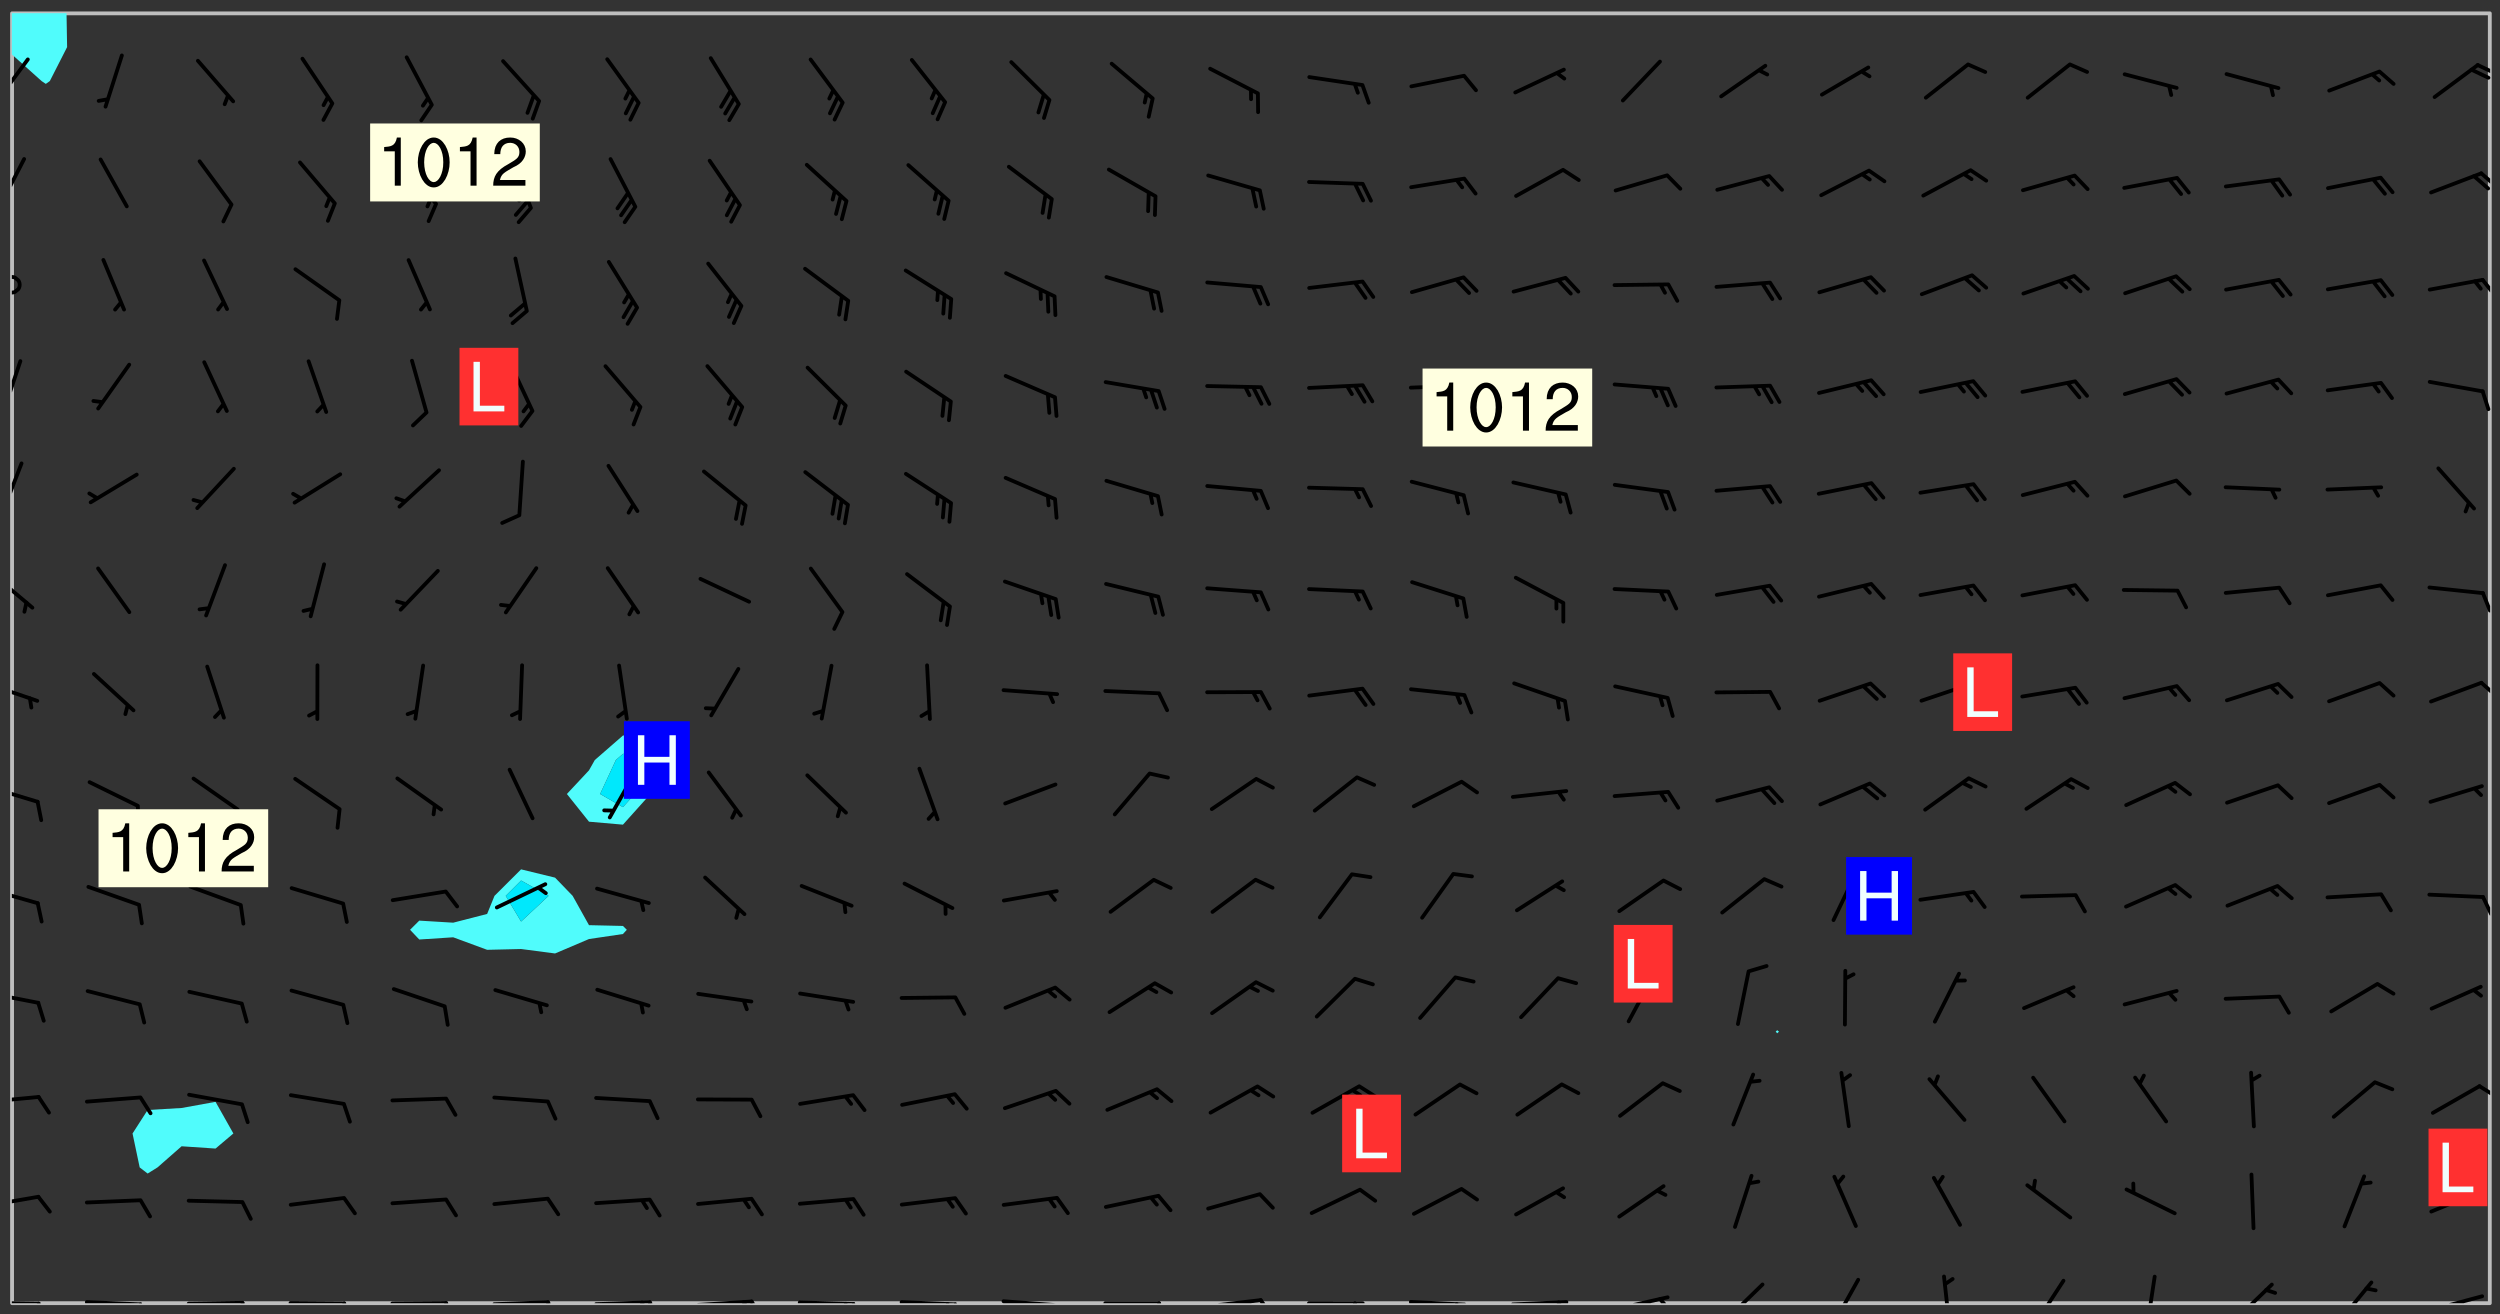 <svg xmlns="http://www.w3.org/2000/svg" role="img" xmlns:xlink="http://www.w3.org/1999/xlink" viewBox="142.45 309.95 326.84 171.84"><rect x="142.45" y="309.95" width="326.84" height="171.84" fill="#333333" stroke="none"/><defs><clipPath id="clip2"><path d="M 144 317 L 145 317 L 145 480.328 L 144 480.328 Z M 144 317"/></clipPath><clipPath id="clip3"><path d="M 144 311.672 L 145 311.672 L 145 318 L 144 318 Z M 144 311.672"/></clipPath><clipPath id="clip4"><path d="M 144 311.672 L 468 311.672 L 468 480.328 L 144 480.328 Z M 144 311.672"/></clipPath><clipPath id="clip5"><path d="M 144 311.672 L 152 311.672 L 152 321 L 144 321 Z M 144 311.672"/></clipPath><clipPath id="clip6"><path d="M 467 311.672 L 468 311.672 L 468 480.328 L 467 480.328 Z M 467 311.672"/></clipPath><clipPath id="clip7"><path d="M 144 480 L 148 480 L 148 480.328 L 144 480.328 Z M 144 480"/></clipPath><clipPath id="clip8"><path d="M 147 480 L 149 480 L 149 480.328 L 147 480.328 Z M 147 480"/></clipPath><clipPath id="clip9"><path d="M 153 479 L 162 479 L 162 480.328 L 153 480.328 Z M 153 479"/></clipPath><clipPath id="clip10"><path d="M 160 480 L 163 480 L 163 480.328 L 160 480.328 Z M 160 480"/></clipPath><clipPath id="clip11"><path d="M 166 480 L 175 480 L 175 480.328 L 166 480.328 Z M 166 480"/></clipPath><clipPath id="clip12"><path d="M 173 480 L 176 480 L 176 480.328 L 173 480.328 Z M 173 480"/></clipPath><clipPath id="clip13"><path d="M 180 480 L 188 480 L 188 480.328 L 180 480.328 Z M 180 480"/></clipPath><clipPath id="clip14"><path d="M 187 480 L 189 480 L 189 480.328 L 187 480.328 Z M 187 480"/></clipPath><clipPath id="clip15"><path d="M 193 480 L 202 480 L 202 480.328 L 193 480.328 Z M 193 480"/></clipPath><clipPath id="clip16"><path d="M 200 480 L 203 480 L 203 480.328 L 200 480.328 Z M 200 480"/></clipPath><clipPath id="clip17"><path d="M 206 479 L 215 479 L 215 480.328 L 206 480.328 Z M 206 479"/></clipPath><clipPath id="clip18"><path d="M 213 479 L 216 479 L 216 480.328 L 213 480.328 Z M 213 479"/></clipPath><clipPath id="clip19"><path d="M 220 479 L 228 479 L 228 480.328 L 220 480.328 Z M 220 479"/></clipPath><clipPath id="clip20"><path d="M 227 479 L 229 479 L 229 480.328 L 227 480.328 Z M 227 479"/></clipPath><clipPath id="clip21"><path d="M 226 479 L 228 479 L 228 480.328 L 226 480.328 Z M 226 479"/></clipPath><clipPath id="clip22"><path d="M 233 479 L 241 479 L 241 480.328 L 233 480.328 Z M 233 479"/></clipPath><clipPath id="clip23"><path d="M 240 479 L 243 479 L 243 480.328 L 240 480.328 Z M 240 479"/></clipPath><clipPath id="clip24"><path d="M 239 479 L 241 479 L 241 480.328 L 239 480.328 Z M 239 479"/></clipPath><clipPath id="clip25"><path d="M 246 479 L 255 479 L 255 480.328 L 246 480.328 Z M 246 479"/></clipPath><clipPath id="clip26"><path d="M 253 480 L 256 480 L 256 480.328 L 253 480.328 Z M 253 480"/></clipPath><clipPath id="clip27"><path d="M 252 480 L 254 480 L 254 480.328 L 252 480.328 Z M 252 480"/></clipPath><clipPath id="clip28"><path d="M 260 479 L 268 479 L 268 480.328 L 260 480.328 Z M 260 479"/></clipPath><clipPath id="clip29"><path d="M 267 480 L 269 480 L 269 480.328 L 267 480.328 Z M 267 480"/></clipPath><clipPath id="clip30"><path d="M 266 480 L 268 480 L 268 480.328 L 266 480.328 Z M 266 480"/></clipPath><clipPath id="clip31"><path d="M 273 479 L 281 479 L 281 480.328 L 273 480.328 Z M 273 479"/></clipPath><clipPath id="clip32"><path d="M 280 480 L 282 480 L 282 480.328 L 280 480.328 Z M 280 480"/></clipPath><clipPath id="clip33"><path d="M 286 480 L 295 480 L 295 480.328 L 286 480.328 Z M 286 480"/></clipPath><clipPath id="clip34"><path d="M 293 480 L 296 480 L 296 480.328 L 293 480.328 Z M 293 480"/></clipPath><clipPath id="clip35"><path d="M 300 479 L 308 479 L 308 480.328 L 300 480.328 Z M 300 479"/></clipPath><clipPath id="clip36"><path d="M 307 479 L 309 479 L 309 480.328 L 307 480.328 Z M 307 479"/></clipPath><clipPath id="clip37"><path d="M 313 480 L 321 480 L 321 480.328 L 313 480.328 Z M 313 480"/></clipPath><clipPath id="clip38"><path d="M 319 480 L 321 480 L 321 480.328 L 319 480.328 Z M 319 480"/></clipPath><clipPath id="clip39"><path d="M 326 479 L 335 479 L 335 480.328 L 326 480.328 Z M 326 479"/></clipPath><clipPath id="clip40"><path d="M 332 480 L 334 480 L 334 480.328 L 332 480.328 Z M 332 480"/></clipPath><clipPath id="clip41"><path d="M 339 479 L 348 479 L 348 480.328 L 339 480.328 Z M 339 479"/></clipPath><clipPath id="clip42"><path d="M 345 479 L 348 479 L 348 480.328 L 345 480.328 Z M 345 479"/></clipPath><clipPath id="clip43"><path d="M 353 479 L 361 479 L 361 480.328 L 353 480.328 Z M 353 479"/></clipPath><clipPath id="clip44"><path d="M 359 479 L 361 479 L 361 480.328 L 359 480.328 Z M 359 479"/></clipPath><clipPath id="clip45"><path d="M 367 477 L 374 477 L 374 480.328 L 367 480.328 Z M 367 477"/></clipPath><clipPath id="clip46"><path d="M 381 477 L 386 477 L 386 480.328 L 381 480.328 Z M 381 477"/></clipPath><clipPath id="clip47"><path d="M 396 476 L 398 476 L 398 480.328 L 396 480.328 Z M 396 476"/></clipPath><clipPath id="clip48"><path d="M 408 477 L 413 477 L 413 480.328 L 408 480.328 Z M 408 477"/></clipPath><clipPath id="clip49"><path d="M 422 476 L 425 476 L 425 480.328 L 422 480.328 Z M 422 476"/></clipPath><clipPath id="clip50"><path d="M 434 477 L 440 477 L 440 480.328 L 434 480.328 Z M 434 477"/></clipPath><clipPath id="clip51"><path d="M 447 477 L 453 477 L 453 480.328 L 447 480.328 Z M 447 477"/></clipPath><clipPath id="clip52"><path d="M 459 479 L 468 479 L 468 480.328 L 459 480.328 Z M 459 479"/></clipPath><clipPath id="clip53"><path d="M 144 466 L 148 466 L 148 468 L 144 468 Z M 144 466"/></clipPath><clipPath id="clip54"><path d="M 144 453 L 148 453 L 148 455 L 144 455 Z M 144 453"/></clipPath><clipPath id="clip55"><path d="M 466 451 L 468 451 L 468 454 L 466 454 Z M 466 451"/></clipPath><clipPath id="clip56"><path d="M 144 439 L 148 439 L 148 442 L 144 442 Z M 144 439"/></clipPath><clipPath id="clip57"><path d="M 144 425 L 148 425 L 148 429 L 144 429 Z M 144 425"/></clipPath><clipPath id="clip58"><path d="M 466 426 L 468 426 L 468 430 L 466 430 Z M 466 426"/></clipPath><clipPath id="clip59"><path d="M 144 412 L 148 412 L 148 416 L 144 416 Z M 144 412"/></clipPath><clipPath id="clip60"><path d="M 144 399 L 148 399 L 148 402 L 144 402 Z M 144 399"/></clipPath><clipPath id="clip61"><path d="M 466 398 L 468 398 L 468 402 L 466 402 Z M 466 398"/></clipPath><clipPath id="clip62"><path d="M 144 384 L 147 384 L 147 390 L 144 390 Z M 144 384"/></clipPath><clipPath id="clip63"><path d="M 466 387 L 468 387 L 468 391 L 466 391 Z M 466 387"/></clipPath><clipPath id="clip64"><path d="M 144 370 L 146 370 L 146 378 L 144 378 Z M 144 370"/></clipPath><clipPath id="clip65"><path d="M 144 356 L 146 356 L 146 365 L 144 365 Z M 144 356"/></clipPath><clipPath id="clip66"><path d="M 466 360 L 468 360 L 468 364 L 466 364 Z M 466 360"/></clipPath><clipPath id="clip67"><path d="M 144 345 L 146 345 L 146 349 L 144 349 Z M 144 345"/></clipPath><clipPath id="clip68"><path d="M 466 346 L 468 346 L 468 349 L 466 349 Z M 466 346"/></clipPath><clipPath id="clip69"><path d="M 144 330 L 146 330 L 146 338 L 144 338 Z M 144 330"/></clipPath><clipPath id="clip70"><path d="M 466 332 L 468 332 L 468 335 L 466 335 Z M 466 332"/></clipPath><clipPath id="clip71"><path d="M 144 317 L 147 317 L 147 324 L 144 324 Z M 144 317"/></clipPath><clipPath id="clip72"><path d="M 466 318 L 468 318 L 468 320 L 466 320 Z M 466 318"/></clipPath><clipPath id="clip73"><path d="M 465 318 L 468 318 L 468 321 L 465 321 Z M 465 318"/></clipPath><g id="surface565" clip-path="url(#clip1)"><path fill="#fff" fill-opacity="0" fill-rule="evenodd" d="M 0 0 L 1000 0 L 1000 1000 L 0 1000 Z M 0 0"/><path fill="#d3d3d3" fill-opacity="0" fill-rule="evenodd" d="M162.152 355.867L161.918 356.16 161.977 356.395 162.094 356.566 162.27 356.801 162.562 357.148 162.676 357.207 162.793 357.035 162.852 356.801 163.027 356.625 163.492 356.449 164.191 356.449 164.426 356.742 164.715 357.559 164.773 357.734 164.949 357.965 165.301 358.199 166 358.898 166.172 359.074 166.406 359.422 166.641 359.832 166.93 360.414 167.34 360.879 167.57 361.113 167.805 361.289 167.922 361.52 168.098 361.812 168.27 362.977 168.27 363.211 168.328 363.5 168.387 363.617 168.504 363.734 168.852 364.145 168.969 364.316 169.145 364.492 169.32 364.727 169.438 364.898 169.609 365.25 169.668 365.484 169.902 365.891 170.137 365.832 169.961 366.008 169.902 366.938 169.32 366.938 169.086 366.824 168.738 366.938 168.621 367.055 168.562 367.348 168.504 367.523 168.387 367.695 167.922 367.988 167.863 368.223 167.805 368.336 167.805 368.98 167.863 369.152 167.863 369.562 167.922 369.621 167.922 370.027 167.98 370.434 168.098 370.609 168.156 370.668 168.387 371.309 168.328 371.602 168.328 372.301 168.27 372.883 168.27 373.117 168.211 373.348 168.156 373.699 168.156 375.621 168.211 375.738 168.637 375.738 168.27 375.855 168.246 376.207 169.137 377.375 170.879 377.914 172.219 378.273 172.219 378.812 172.309 379.621 172.844 380.336 174.363 380.605 175.254 380.52 175.344 381.684 175.879 381.863 177.039 381.684 179.094 380.699 180.254 380.336 182.133 380.16 183.828 379.98 183.648 380.699 182.133 380.785 180.883 380.875 180.078 381.145 179.004 381.953 179.273 382.672 179.809 383.57 179.629 384.195 179.363 385.004 179.629 386.082 180.254 386.98 181.059 387.16 182.309 386.98 182.043 387.703 182.141 388.207 182.195 388.5 182.195 388.672 182.254 388.965 182.254 389.371 182.43 389.488 182.781 389.605 183.188 389.605 183.48 389.43 183.594 389.312 183.652 389.195 183.77 388.965 183.828 388.789 184.18 388.324 184.41 388.148 184.586 388.09 184.762 388.148 184.82 388.324 184.938 389.312 184.992 389.781 185.051 389.953 185.168 390.188 185.344 390.246 186.16 390.305 186.449 390.305 186.566 390.539 186.625 390.945 186.684 391.297 186.684 392.402 186.801 392.695 186.918 393.043 187.207 393.742 187.383 394.094 187.965 394.848 188.316 395.023 188.488 395.082 188.957 395.316 189.598 395.781 189.945 396.016 190.238 396.191 190.531 396.246 190.762 396.309 191.578 396.656 191.871 396.832 191.984 397.004 192.336 397.355 192.453 397.531 192.977 398.172 192.977 398.461 193.035 398.812 193.035 399.16 193.094 399.512 193.152 399.801 193.27 399.859 193.441 399.918 193.617 399.918 194.199 400.152 194.375 400.27 194.551 400.559 194.727 400.793 194.84 401.027 195.133 401.258 195.25 401.375 195.25 401.785 195.309 401.84 195.598 402.074 195.832 402.191 195.891 402.309 196.008 402.48 196.066 402.598 196.297 402.832 196.355 403.008 196.59 403.066 196.707 403.125 196.59 403.238 196.531 403.355 196.531 403.473 196.414 403.766 196.297 404.055 196.297 404.637 196.473 404.754 196.59 404.812 196.648 404.93 196.766 405.047 196.879 405.105 197.055 405.453 197.113 405.805 197.172 406.211 197.172 406.387 197.113 406.562 196.996 407.262 196.996 407.434 197.113 407.609 197.406 407.902 197.812 407.902 197.988 408.02 198.105 408.191 198.223 408.484 198.223 408.719 197.695 408.719 197.465 408.484 197.23 408.484 197.055 408.543 196.996 409.242 197.055 409.59 197.172 409.766 197.348 410.176 197.465 410.406 197.754 410.875 197.93 410.93 198.453 410.93 198.688 410.988 199.445 411.629 199.504 411.922 199.504 412.156 199.562 412.215 199.793 412.562 199.793 412.914 199.676 413.086 199.676 413.379 199.969 413.668 200.262 413.844 200.434 413.902 200.727 414.078 201.02 414.195 201.602 414.602 201.891 414.836 202.184 415.012 202.402 415.172 202.418 415.184 202.648 415.359 203.289 415.883 203.465 416.117 203.582 416.293 203.758 416.469 203.871 416.641 203.871 417.281 203.988 417.457 204.457 417.574 205.039 417.691 205.273 417.75 205.504 417.863 205.797 417.98 205.91 418.039 206.496 418.391 206.785 418.562 206.961 418.625 207.137 418.68 207.312 418.738 208.012 419.09 208.301 419.266 208.535 419.32 208.824 419.496 209.059 419.613 209.699 420.02 209.992 420.137 210.164 420.195 210.398 420.254 210.809 420.312 211.039 420.371 211.273 420.488 211.332 420.66 210.922 420.836 211.391 420.895 211.449 421.188 211.562 421.422 211.738 421.477 211.973 421.535 212.148 421.594 212.555 421.711 213.195 421.945 213.312 422.117 213.371 422.352 213.371 422.527 213.312 422.645 213.254 423.051 213.488 423.285 213.605 423.344 213.953 423.461 214.594 423.691 214.77 423.809 215.059 423.926 215.234 424.102 215.469 424.566 216.051 425.672 216.227 425.848 216.574 426.023 216.75 426.141 217.102 426.258 218.148 426.781 218.383 426.84 218.848 426.953 219.141 427.012 219.605 427.188 220.363 427.77 220.598 428.004 220.945 428.469 221.121 428.645 221.41 428.879 222.227 429.578 222.52 429.754 222.809 430.043 223.102 430.219 223.395 430.508 224.09 431.148 224.266 431.324 224.559 431.559 224.848 431.793 225.316 432.082 225.957 432.664 226.305 432.898 226.539 433.191 226.887 433.539 227.238 434.004 228.172 434.996 228.52 435.402 228.637 435.578 228.871 435.637 228.984 435.754 229.629 435.93 229.859 436.043 230.094 436.102 230.387 436.277 230.617 436.395 231.551 437.094 231.957 437.5 232.191 437.676 232.598 437.852 232.832 437.969 233.648 438.316 233.996 438.551 234.23 438.668 234.523 438.957 234.754 439.074 235.512 439.426 235.863 439.598 236.094 439.656 236.387 439.773 236.621 439.832 237.492 440.008 238.309 440.008 238.777 440.238 238.949 440.297 239.824 440.996 240.289 441.113 240.582 441.172 240.758 441.23 240.988 441.289 241.457 441.348 241.805 441.406 242.156 441.465 242.562 441.523 242.855 441.523 243.027 441.582 243.027 441.812 243.203 441.988 243.496 441.988 243.844 442.047 244.195 442.105 244.895 442.223 245.535 442.223 246 441.988 246.293 441.812 246.465 441.695 246.875 441.523 247.164 441.348 248.098 440.883 248.566 440.59 249.09 440.297 249.555 440.125 250.02 439.949 251.07 439.484 251.359 439.367 251.77 439.25 252.059 439.133 252.586 438.957 254.102 438.258 254.684 437.91 254.973 437.852 255.266 437.793 255.613 437.676 256.488 437.445 256.84 437.328 256.953 437.328 257.188 437.27 258.062 437.035 258.297 436.977 259.109 436.977 259.461 436.918 260.277 436.801 260.449 436.742 260.801 436.688 261.094 436.629 261.324 436.57 262.141 436.395 262.316 436.336 262.664 436.336 262.898 436.277 263.363 436.16 264.121 435.988 264.355 435.93 264.703 435.93 265.113 435.812 265.402 435.754 266.688 435.695 266.977 435.695 267.387 435.637 267.617 435.578 267.793 435.578 268.668 435.461 269.074 435.461 269.484 435.344 269.832 435.344 270.184 435.23 271.055 435.172 272.805 435.172 273.852 435.461 274.262 435.578 274.551 435.695 274.902 435.812 275.191 435.93 276.242 436.102 276.531 436.16 276.824 436.16 277.117 436.219 277.289 436.277 277.699 436.336 277.871 436.395 277.988 436.453 278.105 436.453 278.223 436.512 278.574 436.57 278.688 436.57 279.098 436.637 281.02 437.031 282.945 437.426 284.465 437.875 286.16 438.594 288.305 439.398 289.91 438.68 291.34 437.875 292.5 436.797 293.75 436.348 296.785 435.629 298.66 435.27 300.805 433.922 303.039 432.668 305.539 431.41 307.234 430.961 309.02 430.781 310.18 430.512 310.805 431.051 312.145 430.781 312.859 429.793 313.844 428.449 314.289 428.27 315.094 427.91 316.969 427.371 318.754 426.922 320.004 426.652 321.164 426.562 322.863 426.473 324.824 426.203 326.074 426.113 326.613 426.113 327.238 426.023 328.129 426.023 330.273 425.844 332.684 425.664 335.273 425.574 336.969 425.754 338.578 425.844 340.008 426.203 341.168 426.922 343.043 427.91 344.203 429.438 344.469 430.152 345.098 430.242 345.453 431.141 345.988 431.68 346.523 433.207 347.598 433.566 348.133 433.566 347.328 434.102 347.418 435.809 348.133 438.504 349.023 439.309 349.918 440.297 350.633 441.555 352.418 442.094 353.938 441.914 354.293 443.258 355.902 442.453 356.883 441.914 357.152 442.184 357.469 441.969 357.688 441.824 358.488 442.273 358.938 441.914 359.293 441.914 359.828 441.645 360.367 440.926 360.902 440.656 361.527 439.668 362.688 440.117 363.527 440.488 364.922 441.105 366.617 440.926 368.223 440.926 370.008 441.016 370.188 439.309 370.723 437.965 371.527 438.234 372.02 439.082 372.422 439.488 372.332 440.027 372.332 440.387 373.047 440.836 373.758 440.566 375.188 440.566 375.547 441.555 375.992 442.812 376.707 444.156 377.957 444.785 379.652 445.414 380.367 445.234 380.547 444.695 381.527 444.605 381.977 444.965 382.062 446.223 381.797 446.852 381.262 447.031 381.262 447.57 381.977 448.555 382.242 449.094 383.227 450.082 384.027 451.16 383.762 451.52 383.672 452.418 383.047 454.75 382.691 456.816 382.602 458.609 382.422 459.328 382.332 459.867 382.332 461.305 381.352 463.188 380.992 464.895 380.457 465.793 379.652 466.961 379.387 467.5 381.441 468.754 381.527 469.113 381.172 469.652 381.082 469.473 381.082 470.281 381.172 471.719 380.727 472.434 379.652 472.527 379.387 473.242 379.922 474.141 380.727 474.859 381.887 475.668 383.227 475.938 383.672 476.297 383.316 476.746 381.527 476.656 380.277 476.207 379.562 475.488 378.938 475.398 378.762 478.988 378.574 480.297 467.934 480.297 467.934 311.703 412.664 311.703 412.664 360.785 413.426 360.91 416.715 361.453 418.738 364.289 418.738 367.043 421.09 367.375 423.438 367.707 427.488 367.707 426.109 371.867 424.086 372.574 422.062 373.277 421.52 373.621 418.926 375.238 418.738 375.355 416.715 373.277 415.984 370.535 413.312 368.457 411.938 364.957 411.871 364.875 409.914 362.203 412.664 360.785 412.664 311.703 294.422 311.703 294.422 403.117 294.539 403.148 294.672 403.16 294.746 403.234 294.852 403.281 294.941 403.34 295.027 403.398 295.117 403.457 295.414 403.754 295.473 403.844 295.504 403.961 295.531 404.078 295.547 404.215 295.516 404.332 295.457 404.422 295.398 404.508 295.355 404.613 295.309 404.715 295.281 404.836 295.281 404.98 295.457 405.25 295.605 405.398 295.68 405.484 295.754 405.559 295.797 405.664 295.859 405.754 295.918 405.84 295.961 405.945 296.02 406.035 296.066 406.137 296.109 406.242 296.168 406.328 296.285 406.508 296.359 406.582 296.422 406.668 296.48 406.758 296.523 406.863 296.582 406.953 296.641 407.039 296.703 407.129 296.762 407.219 296.805 407.32 296.922 407.5 296.996 407.574 297.055 407.66 297.129 407.734 297.219 407.793 297.324 407.84 297.473 407.84 297.605 407.824 297.738 407.84 297.84 407.793 297.914 407.719 297.961 407.617 297.945 407.484 297.945 407.336 297.898 407.23 297.871 407.113 297.824 407.012 297.797 406.891 297.754 406.789 297.691 406.699 297.648 406.598 297.605 406.492 297.574 406.375 297.559 406.242 297.547 406.105 297.633 406.047 297.691 405.961 297.812 405.93 297.855 406.035 297.871 406.168 297.871 406.285 297.93 406.387 297.988 406.477 298.078 406.535 298.227 406.684 298.285 406.773 298.328 406.879 298.316 406.98 298.402 407.039 298.508 407.086 298.594 407.145 298.684 407.203 298.758 407.277 298.641 407.305 298.535 407.352 298.449 407.41 298.375 407.484 298.316 407.574 298.254 407.66 298.227 407.781 298.18 407.883 298.137 407.988 298.105 408.105 298.094 408.238 298.078 408.371 298.078 408.52 298.105 408.637 298.152 408.742 298.195 408.844 298.254 408.934 298.328 409.008 298.418 409.066 298.492 409.141 298.582 409.199 298.641 409.289 298.684 409.395 298.73 409.496 298.848 409.527 298.98 409.543 299.129 409.543 299.246 409.512 299.352 409.555 299.395 409.66 299.441 409.762 299.469 409.883 299.5 410 299.527 410.117 299.559 410.238 299.586 410.355 299.691 410.398 299.793 410.445 299.926 410.43 300.074 410.578 300.137 410.664 300.211 410.738 300.281 410.812 300.371 410.875 300.477 410.918 300.578 410.961 300.695 410.992 300.832 411.008 300.949 410.977 301.023 410.902 301.051 410.785 301.039 410.652 301.008 410.531 300.98 410.414 301.023 410.309 301.141 410.309 301.23 410.371 301.348 410.398 301.496 410.398 301.629 410.414 301.777 410.414 301.91 410.43 302.043 410.414 302.191 410.414 302.324 410.398 302.457 410.387 302.594 410.398 302.711 410.371 302.844 410.355 303.035 410.297 302.977 410.473 302.961 410.605 302.934 410.727 302.918 410.859 302.859 410.945 302.727 410.961 302.621 411.008 302.516 411.051 302.398 411.082 302.281 411.109 302.016 411.141 301.867 411.141 301.734 411.156 301.66 411.23 301.719 411.316 301.867 411.465 301.984 411.645 302.059 411.715 302.148 411.777 302.238 411.836 302.324 411.895 302.414 411.953 302.516 411.996 302.621 412.059 302.727 412.102 302.812 412.16 302.918 412.207 303.02 412.25 303.199 412.367 303.258 412.457 303.215 412.559 303.168 412.664 303.184 412.797 303.406 413.02 303.465 413.109 303.508 413.211 303.539 413.332 303.582 413.434 303.598 413.566 303.629 413.684 303.641 413.82 303.672 413.938 303.82 414.086 303.922 414.129 304.027 414.172 304.145 414.203 304.277 414.219 304.414 414.234 304.531 414.234 304.648 414.203 304.738 414.145 304.781 414.039 304.828 413.938 304.871 413.832 304.902 413.715 304.914 413.582 304.914 413.434 304.902 413.301 304.887 413.168 304.855 413.051 304.812 412.945 304.766 412.84 304.723 412.738 304.68 412.633 304.664 412.5 304.68 412.367 304.707 412.25 304.738 412.133 304.766 412.012 304.812 411.91 304.902 411.852 304.988 411.789 305.062 411.715 305.152 411.656 305.375 411.434 305.434 411.348 305.508 411.273 305.625 411.094 305.684 411.008 305.684 410.859 305.609 410.785 305.508 410.738 305.402 410.695 305.301 410.652 305.242 410.562 305.195 410.457 305.168 410.34 305.258 410.281 305.375 410.25 305.477 410.207 305.656 410.09 305.805 409.941 305.816 409.809 305.805 409.703 305.715 409.645 305.582 409.66 305.434 409.66 305.301 409.676 305.168 409.66 305.047 409.629 304.961 409.57 304.887 409.496 304.828 409.406 304.766 409.32 304.648 409.141 304.59 409.055 304.621 408.934 304.707 408.875 304.828 408.844 304.887 408.758 304.887 408.637 304.855 408.52 304.797 408.43 304.738 408.344 304.691 408.238 304.664 408.121 304.648 407.988 304.707 407.898 304.781 407.824 304.871 407.766 304.988 407.586 305.062 407.512 305.121 407.426 305.27 407.277 305.391 407.246 305.523 407.23 305.656 407.246 305.73 407.32 305.773 407.426 305.789 407.559 305.758 407.676 305.641 407.707 305.508 407.719 305.359 407.867 305.316 407.973 305.27 408.074 305.242 408.195 305.211 408.312 305.211 408.461 305.242 408.578 305.285 408.684 305.344 408.773 305.418 408.844 305.492 408.918 305.609 408.949 305.73 408.977 305.848 408.949 305.98 408.934 306.098 408.934 306.188 408.992 306.262 409.066 306.309 409.172 306.367 409.258 306.469 409.305 306.602 409.32 306.707 409.363 306.793 409.422 306.781 409.527 306.707 409.602 306.527 409.719 306.469 409.809 306.379 409.867 306.309 409.941 306.234 410.016 306.172 410.105 306.145 410.223 306.129 410.355 306.145 410.488 306.129 410.621 306.129 410.77 306.145 410.902 306.172 411.02 306.203 411.141 306.277 411.215 306.367 411.273 306.453 411.332 306.543 411.391 306.66 411.422 306.66 411.508 306.559 411.555 306.469 411.613 306.203 411.645 306.086 411.672 305.938 411.672 305.832 411.715 305.73 411.762 305.672 411.852 305.609 412.086 305.598 412.219 305.566 412.34 305.551 412.473 305.551 412.766 305.539 412.898 305.551 413.035 305.566 413.168 305.699 413.184 305.832 413.195 305.953 413.227 306.039 413.285 306.113 413.359 306.16 413.465 306.203 413.566 306.219 413.699 306.219 414.145 306.203 414.277 306.203 414.723 306.234 414.988 306.262 415.105 306.277 415.238 306.309 415.355 306.395 415.566 306.426 415.832 306.426 415.98 306.395 416.098 306.367 416.215 306.336 416.336 306.309 416.453 306.277 416.57 306.246 416.691 306.234 416.824 306.219 416.957 306.309 417.016 306.426 416.984 306.527 417 306.574 417.105 306.543 417.371 306.543 417.812 306.5 417.918 306.453 418.023 306.41 418.125 306.367 418.23 306.309 418.316 306.277 418.438 306.234 418.555 306.203 418.672 306.188 418.805 306.203 418.938 306.262 419.027 306.367 419.074 306.453 419.133 306.512 419.219 306.5 419.355 306.469 419.473 306.426 419.574 306.426 420.02 306.41 420.152 306.41 420.301 306.379 420.418 306.336 420.523 306.309 420.641 306.262 420.746 306.219 420.848 306.188 420.969 306.16 421.086 306.129 421.219 306.098 421.336 306.07 421.453 306.027 421.559 305.996 421.676 305.965 421.797 305.953 421.93 305.938 422.062 305.938 422.359 305.965 422.477 305.965 422.625 306.012 423.023 306.039 423.141 306.098 423.23 306.219 423.262 306.367 423.262 306.5 423.246 306.559 423.336 306.559 423.453 306.5 423.543 306.41 423.602 306.309 423.645 306.203 423.691 306.113 423.75 306.027 423.809 305.891 423.824 305.773 423.793 305.641 423.777 305.539 423.824 305.477 423.91 305.465 424.047 305.449 424.18 305.418 424.297 305.391 424.414 305.375 424.547 305.344 424.668 305.344 424.965 305.359 425.098 305.391 425.215 305.391 425.363 305.402 425.496 305.402 425.645 305.375 425.762 305.328 425.863 305.301 425.984 305.27 426.102 305.211 426.191 305.137 426.266 305.035 426.309 304.93 426.355 304.812 426.383 304.691 426.414 304.59 426.367 304.648 426.281 304.754 426.234 304.781 426.117 304.812 426 304.84 425.879 304.871 425.762 304.871 425.613 304.887 425.48 304.855 425.363 304.812 425.258 304.707 425.273 304.633 425.348 304.531 425.391 304.441 425.453 304.367 425.527 304.324 425.629 304.309 425.762 304.277 425.879 304.25 426 304.219 426.117 304.191 426.234 304.16 426.355 304.133 426.473 304.102 426.59 304.059 426.695 303.969 426.754 303.879 426.754 303.762 426.723 303.73 426.637 303.746 426.5 303.715 426.383 303.715 426.234 303.703 426.102 303.703 425.953 303.641 425.719 303.613 425.598 303.57 425.496 303.523 425.391 303.465 425.305 303.406 425.215 303.363 425.109 303.301 425.023 303.152 424.875 303.082 424.801 302.977 424.754 302.871 424.711 302.77 424.668 302.473 424.371 302.383 424.297 302.297 424.238 302.191 424.195 302.102 424.133 302.016 424.074 301.91 424.031 301.82 423.973 301.734 423.91 301.66 423.84 301.555 423.793 301.469 423.734 301.363 423.691 301.273 423.629 301.172 423.586 301.066 423.543 300.98 423.484 300.875 423.438 300.77 423.395 300.668 423.348 300.578 423.289 300.477 423.246 300.371 423.203 300.281 423.141 300.164 423.113 300.031 423.098 299.898 423.113 299.75 423.113 299.617 423.129 299.5 423.098 299.41 423.039 299.336 422.965 299.246 422.906 299.145 422.859 298.996 422.859 298.875 422.832 298.773 422.789 298.699 422.715 298.582 422.535 298.492 422.477 298.391 422.434 298.301 422.371 298.195 422.328 298.105 422.27 298.02 422.211 297.914 422.164 297.855 422.078 297.797 421.988 297.754 421.883 297.707 421.781 297.633 421.707 297.547 421.648 297.473 421.574 297.383 421.516 297.16 421.293 297.117 421.188 297.086 420.922 297.191 420.879 297.336 420.879 297.441 420.922 297.516 420.996 297.605 421.055 297.691 421.113 297.797 421.16 297.887 421.219 298.035 421.367 298.105 421.441 298.254 421.59 298.316 421.676 298.391 421.75 298.477 421.809 298.551 421.883 298.641 421.945 298.73 422.004 298.816 422.062 299.086 422.238 299.188 422.285 299.293 422.328 299.395 422.371 299.441 422.297 299.5 422.211 299.574 422.137 299.645 422.062 299.75 422.105 299.824 422.18 299.883 422.27 299.926 422.371 299.973 422.477 300.016 422.582 300.137 422.609 300.254 422.582 300.328 422.492 300.371 422.387 300.43 422.297 300.504 422.223 300.609 422.18 300.727 422.152 300.859 422.164 300.949 422.223 301.098 422.371 301.156 422.461 301.199 422.566 301.246 422.668 301.289 422.773 301.332 422.875 301.438 422.922 301.543 422.965 301.676 422.98 301.762 422.922 301.82 422.832 301.895 422.758 302 422.715 302.117 422.742 302.223 422.789 302.324 422.832 302.43 422.875 302.531 422.922 302.711 423.039 302.711 423.156 302.695 423.289 302.711 423.422 302.727 423.559 302.785 423.645 302.887 423.691 303.008 423.719 303.125 423.75 303.273 423.75 303.391 423.719 303.449 423.629 303.629 423.512 303.688 423.422 303.762 423.348 303.82 423.262 303.938 423.082 304.117 422.965 304.234 422.996 304.324 423.055 304.367 423.129 304.352 423.262 304.352 423.379 304.441 423.438 304.59 423.438 304.723 423.422 304.855 423.41 305.121 423.379 305.227 423.336 305.344 423.305 305.465 423.277 305.539 423.203 305.609 423.129 305.672 423.039 305.656 422.934 305.609 422.832 305.508 422.789 305.402 422.773 305.285 422.801 305.02 422.832 304.871 422.832 304.797 422.758 304.707 422.699 304.59 422.668 304.473 422.641 304.34 422.625 304.191 422.625 304.059 422.641 303.762 422.641 303.656 422.594 303.508 422.445 303.465 422.344 303.406 422.254 303.629 422.031 303.715 421.973 303.82 421.93 303.938 421.898 304.07 421.883 304.203 421.898 304.34 421.914 304.441 421.957 304.574 421.945 304.664 421.883 304.766 421.84 304.828 421.75 304.781 421.648 304.691 421.59 304.574 421.559 304.473 421.516 304.414 421.426 304.352 421.336 304.352 421.219 304.367 421.086 304.473 421.039 304.547 420.969 304.547 420.848 304.457 420.789 304.426 420.672 304.516 420.613 304.59 420.539 304.633 420.434 304.691 420.344 304.738 420.242 304.754 420.109 304.754 419.961 304.707 419.855 304.664 419.754 304.574 419.695 304.441 419.68 304.34 419.637 304.203 419.621 304.086 419.59 303.641 419.59 303.508 419.574 303.375 419.562 303.242 419.547 303.125 419.516 302.977 419.516 302.844 419.5 302.711 419.488 302.445 419.457 302.324 419.414 302.238 419.355 302.164 419.281 302.164 419.133 302.176 419 302.281 418.953 302.383 418.91 302.516 418.895 302.668 418.895 302.801 418.879 303.094 418.879 303.215 418.91 303.316 418.953 303.406 419.012 303.641 419.074 303.762 419.027 303.852 418.969 303.953 418.926 304.086 418.91 304.191 418.953 304.293 419 304.426 419.012 304.547 418.984 304.691 418.984 304.812 418.953 304.93 418.926 305.035 418.879 305.109 418.805 305.195 418.746 305.344 418.598 305.402 418.512 305.449 418.406 305.477 418.289 305.492 418.184 305.391 418.141 305.301 418.082 305.184 418.051 305.078 418.008 304.988 417.945 304.914 417.859 304.84 417.785 304.738 417.742 304.633 417.695 304.531 417.652 304.473 417.562 304.426 417.461 304.34 417.25 304.277 417.164 304.219 417.074 304.145 417 304.059 416.941 303.789 416.941 303.672 416.973 303.582 417.031 303.48 417.074 303.348 417.09 303.242 417.074 303.215 416.957 303.152 416.867 303.035 416.836 302.934 416.793 302.785 416.645 302.754 416.527 302.738 416.422 302.812 416.348 302.992 416.23 303.109 416.203 303.227 416.172 303.363 416.188 303.465 416.23 303.57 416.273 303.672 416.32 303.777 416.363 303.895 416.395 304.027 416.41 304.145 416.438 304.277 416.453 304.383 416.438 304.473 416.379 304.398 416.305 304.293 416.262 304.219 416.188 304.145 416.098 303.996 415.949 303.91 415.891 303.82 415.832 303.746 415.758 303.656 415.699 303.555 415.652 303.434 415.625 303.332 415.578 303.227 415.535 303.109 415.504 303.008 415.461 302.887 415.43 302.738 415.43 302.621 415.461 302.516 415.504 302.43 415.566 302.25 415.684 302.164 415.742 302.074 415.801 301.969 415.848 301.883 415.906 301.777 415.949 301.676 415.992 301.57 416.039 301.496 416.113 301.438 416.203 301.379 416.289 301.332 416.395 301.273 416.48 301.199 416.555 301.066 416.543 300.949 416.512 300.832 416.512 300.758 416.586 300.668 416.645 300.594 416.719 300.504 416.777 300.418 416.836 300.312 416.883 300.211 416.926 300.074 416.941 299.973 416.898 299.824 416.75 299.719 416.703 299.633 416.703 299.527 416.75 299.426 416.793 299.305 416.824 299.188 416.793 299.113 416.719 299.113 416.602 299.145 416.48 299.219 416.41 299.277 416.32 299.352 416.246 299.469 416.215 299.574 416.172 299.867 416.172 300 416.156 300.137 416.141 300.238 416.098 300.328 416.039 300.43 415.992 300.52 415.934 300.652 415.922 300.742 415.98 300.875 415.992 300.965 415.934 301.051 415.875 301.156 415.832 301.246 415.773 301.332 415.711 301.422 415.652 301.57 415.504 301.629 415.418 301.688 415.328 301.793 415.285 301.926 415.27 302.043 415.297 302.164 415.328 302.223 415.27 302.281 415.18 302.312 414.914 302.34 414.797 302.445 414.809 302.578 414.824 302.68 414.781 302.77 414.723 302.828 414.633 302.902 414.559 302.961 414.469 303.008 414.367 303.02 414.234 303.008 414.102 302.961 413.996 302.812 413.848 302.754 413.758 302.695 413.672 302.652 413.566 302.652 413.121 302.668 412.988 302.668 412.84 302.68 412.707 302.621 412.648 302.531 412.707 302.43 412.664 302.25 412.547 302.164 412.488 302.102 412.398 302.043 412.309 301.969 412.234 301.883 412.176 301.762 412.207 301.66 412.219 301.555 412.266 301.469 412.324 301.363 412.367 301.215 412.516 301.125 412.574 301.039 412.633 300.949 412.695 300.844 412.738 300.711 412.754 300.711 412.633 300.816 412.59 300.934 412.559 301.008 412.488 301.051 412.383 301.051 412.234 301.023 412.117 300.875 411.969 300.742 411.953 300.594 411.953 300.477 411.984 300.371 412.027 300.27 412.07 300.18 412.133 300.062 412.16 299.988 412.086 300 411.953 299.957 411.852 299.914 411.746 299.824 411.688 299.707 411.715 299.586 411.746 299.469 411.777 299.367 411.82 299.246 411.852 299.145 411.895 299.039 411.938 298.949 411.996 298.848 412.012 298.848 411.895 298.863 411.762 298.805 411.672 298.73 411.715 298.582 411.863 298.523 411.953 298.449 412.027 298.402 412.133 298.359 412.234 298.285 412.309 298.227 412.398 298.152 412.473 298.094 412.559 298.02 412.633 297.93 412.695 297.855 412.766 297.781 412.84 297.68 412.855 297.547 412.871 297.441 412.828 297.441 412.707 297.59 412.559 297.633 412.457 297.691 412.367 297.738 412.266 297.781 412.16 297.84 412.07 297.871 411.953 297.914 411.852 297.945 411.73 297.973 411.613 298.02 411.508 298.062 411.406 298.105 411.301 298.18 411.23 298.27 411.168 298.359 411.109 298.461 411.066 298.758 411.066 299.023 411.035 299.129 410.992 299.055 410.918 298.938 410.887 298.832 410.844 298.742 410.785 298.641 410.738 298.551 410.68 298.449 410.637 298.344 410.594 298.254 410.531 298.168 410.473 298.062 410.43 297.961 410.387 297.84 410.355 297.723 410.324 297.621 410.281 297.5 410.25 297.398 410.207 297.309 410.148 297.266 410.043 297.25 409.91 297.352 409.867 297.484 409.852 297.621 409.867 297.754 409.852 297.855 409.809 297.914 409.719 297.93 409.613 297.84 409.555 297.766 409.48 297.664 409.438 297.574 409.379 297.426 409.23 297.383 409.125 297.367 408.992 297.367 408.699 297.309 408.609 297.219 408.551 297.145 408.477 297.102 408.371 297.07 408.254 297.012 408.164 296.938 408.09 296.82 408.062 296.746 407.988 296.656 407.93 296.566 407.867 296.48 407.809 296.406 407.734 296.348 407.648 296.301 407.543 296.215 407.484 296.066 407.336 295.871 407.277 295.738 407.293 295.637 407.336 295.562 407.41 295.516 407.512 295.473 407.617 295.414 407.707 295.355 407.793 295.059 408.09 294.969 408.148 294.883 408.148 294.82 408.062 294.777 407.957 294.809 407.84 294.867 407.75 294.895 407.633 294.883 407.5 294.793 407.438 294.688 407.484 294.57 407.512 294.453 407.543 294.184 407.719 294.082 407.766 293.965 407.793 293.859 407.84 293.77 407.898 293.668 407.941 293.609 407.855 293.562 407.75 293.578 407.617 293.625 407.512 293.695 407.438 293.77 407.367 293.828 407.277 293.828 407.129 293.785 407.023 293.547 407.023 293.445 407.07 293.414 407.188 293.387 407.305 293.355 407.426 293.281 407.469 293.148 407.484 293.074 407.438 293.031 407.336 292.988 407.23 292.941 407.129 292.898 407.023 292.777 407.055 292.676 407.098 292.543 407.113 292.426 407.145 292.32 407.188 292.23 407.246 292.129 407.293 292.008 407.32 291.875 407.336 291.773 407.293 291.715 407.203 291.668 407.098 291.625 406.996 291.582 406.891 291.582 406.773 291.641 406.684 291.727 406.625 291.906 406.508 292.008 406.461 292.113 406.418 292.219 406.359 292.32 406.316 292.41 406.254 292.512 406.211 292.617 406.152 292.719 406.105 292.809 406.047 292.914 406.004 293.016 405.961 293.105 405.898 293.207 405.855 293.344 405.84 293.461 405.871 293.562 405.914 293.684 405.945 293.785 405.988 293.891 406.035 293.992 406.078 294.098 406.121 294.199 406.168 294.305 406.211 294.406 406.254 294.512 406.301 294.598 406.359 294.703 406.402 294.82 406.434 294.926 406.477 295.027 406.523 295.117 406.582 295.223 406.625 295.324 406.668 295.43 406.715 295.547 406.742 295.648 406.789 295.77 406.816 295.918 406.816 296.004 406.758 296.02 406.656 296.078 406.566 296.051 406.449 295.977 406.375 295.859 406.195 295.785 406.121 295.695 406.047 295.516 405.93 295.43 405.871 295.324 405.828 295.223 405.781 294.953 405.605 294.895 405.516 294.82 405.441 294.762 405.352 294.719 405.25 294.688 405.133 294.672 404.996 294.672 404.434 294.66 404.301 294.645 404.168 294.613 404.051 294.598 403.918 294.586 403.785 294.555 403.664 294.332 403.441 294.273 403.355 294.258 403.25 294.289 403.133 294.422 403.117 294.422 311.703 172.992 311.703 172.992 313.156 172.934 313.391 172.582 314.441 172.41 314.965 172.293 315.312 172.117 315.723 172 315.895 171.766 316.188 171.535 316.246 171.184 316.246 171.066 316.305 170.836 316.711 170.836 317.004 170.953 317.18 171.184 317.41 171.301 317.645 171.941 318.402 172.234 318.867 172.41 319.102 172.641 319.453 172.875 319.801 173.516 320.617 173.691 321.082 173.863 321.492 173.98 322.188 174.156 322.656 174.273 324.055 174.332 324.52 174.332 325.395 174.449 326.441 174.449 331.223 174.391 331.688 174.039 332.969 173.863 333.492 173.75 333.902 173.398 334.832 172.934 336 172.699 336.582 172.582 336.758 172.41 337.105 172.234 337.512 171.883 338.328 171.824 338.621 171.711 338.914 171.594 339.203 171.535 339.379 171.418 340.254 171.359 340.66 171.301 340.777 171.242 340.953 171.184 341.125 170.953 341.652 170.836 341.824 170.836 342.059 170.719 342.293 170.66 342.465 170.484 343.051 170.484 343.34 170.426 343.516 170.426 343.809 170.367 343.922 170.309 344.449 170.309 344.621 170.254 344.855 170.254 347.477 170.078 348.293 169.961 348.469 169.785 348.703 169.668 348.875 169.555 349.109 168.969 350.043 168.738 350.332 168.445 350.797 168.27 351.031 167.98 351.383 167.629 352.082 167.516 352.312 167.34 352.723 167.164 352.953 166.758 353.48 165.941 354.18 165.648 354.352 165.359 354.586 165.184 354.703 165.008 354.879 164.484 355.285 163.957 355.461 163.785 355.637 163.551 355.691 162.91 355.867 162.152 355.867M174.363 386.891L173.289 387.34 173.648 388.234 174.898 387.52 175.344 386.98 174.363 386.891"/><path fill="#d3d3d3" fill-opacity="0" fill-rule="evenodd" d="M201.508 416.598L200.613 416.598 201.062 417.227 202.043 417.586 202.848 417.496 203.293 416.508 203.117 416.598 202.402 416.242 201.508 416.598M356.129 475.668L356.07 475.145 356.07 474.852 356.184 474.559 356.242 474.328 356.711 473.859 356.824 473.859 356.941 473.746 357.059 473.688 357.234 473.688 357.469 473.629 357.816 473.629 358.051 473.688 358.168 473.746 358.398 473.918 358.457 474.094 358.574 474.676 358.574 474.969 358.457 475.145 358.285 475.434 358.109 475.609 357.582 476.133 357.352 476.367 357.234 476.426 357.059 476.426 356.941 476.367 356.535 476.074 356.359 475.957 356.242 475.898 356.184 475.785 356.129 475.668M362.77 464.711L362.711 464.539 362.711 463.43 362.77 463.258 362.945 463.199 363.117 463.141 363.293 463.141 363.527 463.082 363.645 463.141 363.703 463.84 363.645 464.012 363.527 464.188 363.41 464.246 363.176 464.77 363.062 464.828 362.828 464.828 362.77 464.711M372.383 450.32L372.266 450.145 372.266 449.445 372.559 448.57 372.676 448.398 372.852 448.047 372.965 447.816 373.082 447.523 373.434 446.766 373.551 446.535 373.723 446.301 373.898 446.301 374.016 446.242 374.656 446.242 374.773 446.301 375.008 446.535 375.18 446.648 375.531 446.941 375.648 447.059 375.762 447.234 375.762 447.348 375.879 447.406 375.996 447.523 375.996 448.223 375.938 448.398 375.938 448.629 375.879 448.805 375.531 449.855 375.414 450.086 375.297 450.32 375.18 450.379 374.949 450.613 374.309 450.902 373.434 450.902 373.023 450.785 372.383 450.32"/><path fill="none" stroke="#bebebe" stroke-linecap="round" stroke-linejoin="round" stroke-miterlimit="10" stroke-width=".5" d="M 431.957 354.305 L 108.027 354.305 L 108.027 185.68 L 431.957 185.68 L 431.957 354.305" transform="matrix(1 0 0 -1 36 666)"/><g clip-path="url(#clip2)"><path fill="#fff" fill-opacity="0" fill-rule="evenodd" d="M 144 475.891 L 144 480.328 L 144.004 480.328 L 144 480.328 L 144 317.062 L 144 475.891"/></g><g clip-path="url(#clip3)"><path fill="#50fcfc" fill-rule="evenodd" d="M 144 316.109 L 144 317.062 L 144 311.672 L 144.004 311.672 L 144 311.672 L 144 316.109"/></g><g clip-path="url(#clip4)"><path fill="#fff" fill-opacity="0" fill-rule="evenodd" d="M 144.004 480.328 L 144.004 317.066 L 147.887 320.547 L 148.438 320.918 L 148.965 320.547 L 151.223 316.109 L 151.148 311.672 L 170.629 311.672 L 170.629 454 L 166.191 454.805 L 161.754 455.066 L 159.777 458.137 L 160.711 462.574 L 161.754 463.375 L 163.039 462.574 L 166.191 459.809 L 170.629 460.109 L 172.961 458.137 L 170.629 454 L 170.629 311.672 L 210.574 311.672 L 210.574 423.605 L 207.098 427.07 L 206.137 429.434 L 201.699 430.578 L 197.262 430.309 L 196.059 431.508 L 197.262 432.777 L 201.699 432.488 L 206.137 434.125 L 210.574 434.02 L 215.016 434.602 L 219.453 432.715 L 223.891 432.059 L 224.398 431.508 L 223.891 431.004 L 219.453 430.902 L 217.316 427.07 L 215.016 424.688 L 210.574 423.605 L 210.574 311.672 L 228.328 311.672 L 228.328 405.723 L 223.891 406.109 L 220.211 409.316 L 219.453 410.66 L 216.562 413.754 L 219.453 417.375 L 223.891 417.762 L 227.488 413.754 L 228.328 412.777 L 231.934 409.316 L 228.328 405.723 L 228.328 311.672 L 374.793 311.672 L 374.793 444.637 L 374.602 444.82 L 374.793 445.039 L 375.031 444.82 L 374.793 444.637 L 374.793 311.672 L 467.996 311.672 L 467.996 480.328 L 144.004 480.328"/></g><g clip-path="url(#clip5)"><path fill="#50fcfc" fill-rule="evenodd" d="M 147.887 320.547 L 144.004 317.066 L 144.004 311.672 L 151.148 311.672 L 151.223 316.109 L 148.965 320.547 L 148.438 320.918 L 147.887 320.547"/></g><path fill="#50fcfc" fill-rule="evenodd" d="M160.711 462.574L159.777 458.137 161.754 455.066 166.191 454.805 170.629 454 172.961 458.137 170.629 460.109 166.191 459.809 163.039 462.574 161.754 463.375 160.711 462.574M197.262 432.777L196.059 431.508 197.262 430.309 201.699 430.578 206.137 429.434 207.098 427.07 210.574 423.605 210.574 425.066 208.566 427.07 210.574 430.43 214.172 427.07 210.574 425.066 210.574 423.605 215.016 424.688 217.316 427.07 219.453 430.902 223.891 431.004 224.398 431.508 223.891 432.059 219.453 432.715 215.016 434.602 210.574 434.02 206.137 434.125 201.699 432.488 197.262 432.777"/><path fill="#00e8fc" fill-rule="evenodd" d="M 210.574 430.43 L 208.566 427.07 L 210.574 425.066 L 214.172 427.07 L 210.574 430.43"/><path fill="#50fcfc" fill-rule="evenodd" d="M 219.453 417.375 L 216.562 413.754 L 219.453 410.66 L 220.211 409.316 L 223.891 406.109 L 228.328 405.723 L 228.328 408.203 L 223.891 408.508 L 222.965 409.316 L 220.906 413.754 L 223.891 415.473 L 225.43 413.754 L 228.328 410.387 L 229.445 409.316 L 228.328 408.203 L 228.328 405.723 L 231.934 409.316 L 228.328 412.777 L 227.488 413.754 L 223.891 417.762 L 219.453 417.375"/><path fill="#00e8fc" fill-rule="evenodd" d="M 223.891 415.473 L 220.906 413.754 L 222.965 409.316 L 223.891 408.508 L 228.328 408.203 L 229.445 409.316 L 228.328 410.387 L 225.43 413.754 L 223.891 415.473"/><path fill="#50fcfc" fill-rule="evenodd" d="M 374.793 445.039 L 374.602 444.82 L 374.793 444.637 L 375.031 444.82 L 374.793 445.039"/><g clip-path="url(#clip6)"><path fill="#fff" fill-opacity="0" fill-rule="evenodd" d="M 467.996 480.328 L 468 480.328 L 468 311.672 L 467.996 311.672 L 468 311.672 L 468 480.328 L 467.996 480.328"/></g><g clip-path="url(#clip7)"><path fill="none" stroke="#000" stroke-linecap="round" stroke-linejoin="round" stroke-miterlimit="10" stroke-width=".5" d="M 111.512 185.621 L 104.488 185.723" transform="matrix(1 0 0 -1 36 666)"/></g><g clip-path="url(#clip8)"><path fill="none" stroke="#000" stroke-linecap="round" stroke-linejoin="round" stroke-miterlimit="10" stroke-width=".5" d="M 111.512 185.621 L 112.633 183.438" transform="matrix(1 0 0 -1 36 666)"/></g><g clip-path="url(#clip9)"><path fill="none" stroke="#000" stroke-linecap="round" stroke-linejoin="round" stroke-miterlimit="10" stroke-width=".5" d="M 124.824 185.523 L 117.805 185.82" transform="matrix(1 0 0 -1 36 666)"/></g><g clip-path="url(#clip10)"><path fill="none" stroke="#000" stroke-linecap="round" stroke-linejoin="round" stroke-miterlimit="10" stroke-width=".5" d="M 124.824 185.523 L 125.883 183.309" transform="matrix(1 0 0 -1 36 666)"/></g><g clip-path="url(#clip11)"><path fill="none" stroke="#000" stroke-linecap="round" stroke-linejoin="round" stroke-miterlimit="10" stroke-width=".5" d="M 138.145 185.723 L 131.117 185.621" transform="matrix(1 0 0 -1 36 666)"/></g><g clip-path="url(#clip12)"><path fill="none" stroke="#000" stroke-linecap="round" stroke-linejoin="round" stroke-miterlimit="10" stroke-width=".5" d="M 138.145 185.723 L 139.324 183.57" transform="matrix(1 0 0 -1 36 666)"/></g><g clip-path="url(#clip13)"><path fill="none" stroke="#000" stroke-linecap="round" stroke-linejoin="round" stroke-miterlimit="10" stroke-width=".5" d="M 151.457 185.645 L 144.434 185.699" transform="matrix(1 0 0 -1 36 666)"/></g><g clip-path="url(#clip14)"><path fill="none" stroke="#000" stroke-linecap="round" stroke-linejoin="round" stroke-miterlimit="10" stroke-width=".5" d="M 151.457 185.645 L 152.594 183.469" transform="matrix(1 0 0 -1 36 666)"/></g><g clip-path="url(#clip15)"><path fill="none" stroke="#000" stroke-linecap="round" stroke-linejoin="round" stroke-miterlimit="10" stroke-width=".5" d="M 164.773 185.695 L 157.746 185.645" transform="matrix(1 0 0 -1 36 666)"/></g><g clip-path="url(#clip16)"><path fill="none" stroke="#000" stroke-linecap="round" stroke-linejoin="round" stroke-miterlimit="10" stroke-width=".5" d="M 164.773 185.695 L 165.941 183.539" transform="matrix(1 0 0 -1 36 666)"/></g><g clip-path="url(#clip17)"><path fill="none" stroke="#000" stroke-linecap="round" stroke-linejoin="round" stroke-miterlimit="10" stroke-width=".5" d="M 178.086 185.797 L 171.062 185.543" transform="matrix(1 0 0 -1 36 666)"/></g><g clip-path="url(#clip18)"><path fill="none" stroke="#000" stroke-linecap="round" stroke-linejoin="round" stroke-miterlimit="10" stroke-width=".5" d="M 178.086 185.797 L 179.316 183.676" transform="matrix(1 0 0 -1 36 666)"/></g><g clip-path="url(#clip19)"><path fill="none" stroke="#000" stroke-linecap="round" stroke-linejoin="round" stroke-miterlimit="10" stroke-width=".5" d="M 191.402 185.789 L 184.379 185.551" transform="matrix(1 0 0 -1 36 666)"/></g><g clip-path="url(#clip20)"><path fill="none" stroke="#000" stroke-linecap="round" stroke-linejoin="round" stroke-miterlimit="10" stroke-width=".5" d="M 191.402 185.789 L 192.625 183.664" transform="matrix(1 0 0 -1 36 666)"/></g><g clip-path="url(#clip21)"><path fill="none" stroke="#000" stroke-linecap="round" stroke-linejoin="round" stroke-miterlimit="10" stroke-width=".5" d="M 190.379 185.758 L 190.992 184.691" transform="matrix(1 0 0 -1 36 666)"/></g><g clip-path="url(#clip22)"><path fill="none" stroke="#000" stroke-linecap="round" stroke-linejoin="round" stroke-miterlimit="10" stroke-width=".5" d="M 204.711 185.895 L 197.699 185.449" transform="matrix(1 0 0 -1 36 666)"/></g><g clip-path="url(#clip23)"><path fill="none" stroke="#000" stroke-linecap="round" stroke-linejoin="round" stroke-miterlimit="10" stroke-width=".5" d="M 204.711 185.895 L 206 183.805" transform="matrix(1 0 0 -1 36 666)"/></g><g clip-path="url(#clip24)"><path fill="none" stroke="#000" stroke-linecap="round" stroke-linejoin="round" stroke-miterlimit="10" stroke-width=".5" d="M 203.691 185.828 L 204.336 184.785" transform="matrix(1 0 0 -1 36 666)"/></g><g clip-path="url(#clip25)"><path fill="none" stroke="#000" stroke-linecap="round" stroke-linejoin="round" stroke-miterlimit="10" stroke-width=".5" d="M 218.031 185.57 L 211.008 185.773" transform="matrix(1 0 0 -1 36 666)"/></g><g clip-path="url(#clip26)"><path fill="none" stroke="#000" stroke-linecap="round" stroke-linejoin="round" stroke-miterlimit="10" stroke-width=".5" d="M 218.031 185.57 L 219.121 183.371" transform="matrix(1 0 0 -1 36 666)"/></g><g clip-path="url(#clip27)"><path fill="none" stroke="#000" stroke-linecap="round" stroke-linejoin="round" stroke-miterlimit="10" stroke-width=".5" d="M 217.012 185.598 L 217.555 184.5" transform="matrix(1 0 0 -1 36 666)"/></g><g clip-path="url(#clip28)"><path fill="none" stroke="#000" stroke-linecap="round" stroke-linejoin="round" stroke-miterlimit="10" stroke-width=".5" d="M 231.348 185.523 L 224.324 185.82" transform="matrix(1 0 0 -1 36 666)"/></g><g clip-path="url(#clip29)"><path fill="none" stroke="#000" stroke-linecap="round" stroke-linejoin="round" stroke-miterlimit="10" stroke-width=".5" d="M 231.348 185.523 L 232.406 183.309" transform="matrix(1 0 0 -1 36 666)"/></g><g clip-path="url(#clip30)"><path fill="none" stroke="#000" stroke-linecap="round" stroke-linejoin="round" stroke-miterlimit="10" stroke-width=".5" d="M 230.324 185.566 L 230.855 184.461" transform="matrix(1 0 0 -1 36 666)"/></g><g clip-path="url(#clip31)"><path fill="none" stroke="#000" stroke-linecap="round" stroke-linejoin="round" stroke-miterlimit="10" stroke-width=".5" d="M 244.656 185.41 L 237.648 185.93" transform="matrix(1 0 0 -1 36 666)"/></g><g clip-path="url(#clip32)"><path fill="none" stroke="#000" stroke-linecap="round" stroke-linejoin="round" stroke-miterlimit="10" stroke-width=".5" d="M 244.656 185.41 L 245.645 183.164" transform="matrix(1 0 0 -1 36 666)"/></g><g clip-path="url(#clip33)"><path fill="none" stroke="#000" stroke-linecap="round" stroke-linejoin="round" stroke-miterlimit="10" stroke-width=".5" d="M 257.98 185.672 L 250.953 185.672" transform="matrix(1 0 0 -1 36 666)"/></g><g clip-path="url(#clip34)"><path fill="none" stroke="#000" stroke-linecap="round" stroke-linejoin="round" stroke-miterlimit="10" stroke-width=".5" d="M 257.98 185.672 L 259.133 183.504" transform="matrix(1 0 0 -1 36 666)"/></g><g clip-path="url(#clip35)"><path fill="none" stroke="#000" stroke-linecap="round" stroke-linejoin="round" stroke-miterlimit="10" stroke-width=".5" d="M 271.27 186.078 L 264.289 185.266" transform="matrix(1 0 0 -1 36 666)"/></g><g clip-path="url(#clip36)"><path fill="none" stroke="#000" stroke-linecap="round" stroke-linejoin="round" stroke-miterlimit="10" stroke-width=".5" d="M 271.27 186.078 L 272.664 184.059" transform="matrix(1 0 0 -1 36 666)"/></g><g clip-path="url(#clip37)"><path fill="none" stroke="#000" stroke-linecap="round" stroke-linejoin="round" stroke-miterlimit="10" stroke-width=".5" d="M 284.609 185.664 L 277.582 185.68" transform="matrix(1 0 0 -1 36 666)"/></g><g clip-path="url(#clip38)"><path fill="none" stroke="#000" stroke-linecap="round" stroke-linejoin="round" stroke-miterlimit="10" stroke-width=".5" d="M 283.586 185.668 L 284.16 184.582" transform="matrix(1 0 0 -1 36 666)"/></g><g clip-path="url(#clip39)"><path fill="none" stroke="#000" stroke-linecap="round" stroke-linejoin="round" stroke-miterlimit="10" stroke-width=".5" d="M 297.922 185.5 L 290.902 185.844" transform="matrix(1 0 0 -1 36 666)"/></g><g clip-path="url(#clip40)"><path fill="none" stroke="#000" stroke-linecap="round" stroke-linejoin="round" stroke-miterlimit="10" stroke-width=".5" d="M 296.898 185.547 L 297.422 184.438" transform="matrix(1 0 0 -1 36 666)"/></g><g clip-path="url(#clip41)"><path fill="none" stroke="#000" stroke-linecap="round" stroke-linejoin="round" stroke-miterlimit="10" stroke-width=".5" d="M 311.234 185.828 L 304.215 185.516" transform="matrix(1 0 0 -1 36 666)"/></g><g clip-path="url(#clip42)"><path fill="none" stroke="#000" stroke-linecap="round" stroke-linejoin="round" stroke-miterlimit="10" stroke-width=".5" d="M 310.215 185.781 L 310.84 184.727" transform="matrix(1 0 0 -1 36 666)"/></g><g clip-path="url(#clip43)"><path fill="none" stroke="#000" stroke-linecap="round" stroke-linejoin="round" stroke-miterlimit="10" stroke-width=".5" d="M 324.469 186.445 L 317.613 184.898" transform="matrix(1 0 0 -1 36 666)"/></g><g clip-path="url(#clip44)"><path fill="none" stroke="#000" stroke-linecap="round" stroke-linejoin="round" stroke-miterlimit="10" stroke-width=".5" d="M 323.473 186.219 L 324.273 185.289" transform="matrix(1 0 0 -1 36 666)"/></g><g clip-path="url(#clip45)"><path fill="none" stroke="#000" stroke-linecap="round" stroke-linejoin="round" stroke-miterlimit="10" stroke-width=".5" d="M 336.875 188.121 L 331.836 183.223" transform="matrix(1 0 0 -1 36 666)"/></g><g clip-path="url(#clip46)"><path fill="none" stroke="#000" stroke-linecap="round" stroke-linejoin="round" stroke-miterlimit="10" stroke-width=".5" d="M 349.383 188.738 L 345.961 182.602" transform="matrix(1 0 0 -1 36 666)"/></g><g clip-path="url(#clip47)"><path fill="none" stroke="#000" stroke-linecap="round" stroke-linejoin="round" stroke-miterlimit="10" stroke-width=".5" d="M 360.602 189.164 L 361.371 182.18" transform="matrix(1 0 0 -1 36 666)"/></g><path fill="none" stroke="#000" stroke-linecap="round" stroke-linejoin="round" stroke-miterlimit="10" stroke-width=".5" d="M 360.715 188.148 L 361.727 188.84" transform="matrix(1 0 0 -1 36 666)"/><g clip-path="url(#clip48)"><path fill="none" stroke="#000" stroke-linecap="round" stroke-linejoin="round" stroke-miterlimit="10" stroke-width=".5" d="M 376.219 188.613 L 372.383 182.727" transform="matrix(1 0 0 -1 36 666)"/></g><g clip-path="url(#clip49)"><path fill="none" stroke="#000" stroke-linecap="round" stroke-linejoin="round" stroke-miterlimit="10" stroke-width=".5" d="M 388.145 189.145 L 387.09 182.199" transform="matrix(1 0 0 -1 36 666)"/></g><g clip-path="url(#clip50)"><path fill="none" stroke="#000" stroke-linecap="round" stroke-linejoin="round" stroke-miterlimit="10" stroke-width=".5" d="M 403.461 188.109 L 398.402 183.23" transform="matrix(1 0 0 -1 36 666)"/></g><path fill="none" stroke="#000" stroke-linecap="round" stroke-linejoin="round" stroke-miterlimit="10" stroke-width=".5" d="M 402.723 187.402 L 403.891 187.02" transform="matrix(1 0 0 -1 36 666)"/><g clip-path="url(#clip51)"><path fill="none" stroke="#000" stroke-linecap="round" stroke-linejoin="round" stroke-miterlimit="10" stroke-width=".5" d="M 416.477 188.387 L 412.016 182.957" transform="matrix(1 0 0 -1 36 666)"/></g><path fill="none" stroke="#000" stroke-linecap="round" stroke-linejoin="round" stroke-miterlimit="10" stroke-width=".5" d="M 415.828 187.598 L 417.031 187.355" transform="matrix(1 0 0 -1 36 666)"/><g clip-path="url(#clip52)"><path fill="none" stroke="#000" stroke-linecap="round" stroke-linejoin="round" stroke-miterlimit="10" stroke-width=".5" d="M 430.957 186.582 L 424.168 184.762" transform="matrix(1 0 0 -1 36 666)"/></g><g clip-path="url(#clip53)"><path fill="none" stroke="#000" stroke-linecap="round" stroke-linejoin="round" stroke-miterlimit="10" stroke-width=".5" d="M 111.461 199.586 L 104.539 198.387" transform="matrix(1 0 0 -1 36 666)"/></g><path fill="none" stroke="#000" stroke-linecap="round" stroke-linejoin="round" stroke-miterlimit="10" stroke-width=".5" d="M111.461 199.586L112.965 197.648M124.824 199.133L117.805 198.84M124.824 199.133L126.066 197.02M138.141 198.898L131.117 199.074M138.141 198.898L139.238 196.703M151.43 199.43L144.461 198.543M151.43 199.43L152.848 197.426M164.766 199.234L157.754 198.738M164.766 199.234L166.066 197.156M178.07 199.34L171.078 198.633M178.07 199.34L179.434 197.301M191.395 199.219L184.383 198.754M191.395 199.219L192.691 197.137M190.375 199.152L191.023 198.109M204.703 199.328L197.707 198.645M204.703 199.328L206.059 197.285M203.684 199.23L204.363 198.207M218.02 199.293L211.02 198.676M218.02 199.293L219.359 197.238M217.004 199.207L217.672 198.176M231.324 199.41L224.348 198.562M231.324 199.41L232.727 197.395M230.309 199.285L231.012 198.281M244.633 199.445L237.668 198.527M244.633 199.445L246.059 197.449M243.621 199.312L244.332 198.312M257.902 199.715L251.027 198.258M257.902 199.715L259.48 197.832M256.902 199.504L257.691 198.562M271.164 199.93L264.398 198.043M271.164 199.93L272.855 198.152M284.258 200.516L277.934 197.457M284.258 200.516L286.238 199.07M297.523 200.613L291.297 197.359M297.523 200.613L299.551 199.227M310.797 200.695L304.656 197.277M309.902 200.199L310.934 199.531M323.938 200.977L318.145 196.996M323.094 200.398L324.184 199.832M335.438 202.328L333.273 195.645M335.125 201.355L336.332 201.57M346.266 202.207L349.078 195.766M346.676 201.27L347.438 202.23M359.273 202.055L362.699 195.918M359.773 201.16L360.438 202.191M371.492 201.094L377.113 196.879M372.309 200.48L372.496 201.691M384.465 200.543L390.766 197.43M385.383 200.09L385.348 201.316M400.797 202.496L401.066 195.477M415.531 202.258L412.961 195.715M415.16 201.305L416.379 201.445M430.812 200.316L424.309 197.656M429.867 199.93L430.812 199.145" transform="matrix(1 0 0 -1 36 666)"/><g clip-path="url(#clip54)"><path fill="none" stroke="#000" stroke-linecap="round" stroke-linejoin="round" stroke-miterlimit="10" stroke-width=".5" d="M 111.496 212.637 L 104.504 211.969" transform="matrix(1 0 0 -1 36 666)"/></g><path fill="none" stroke="#000" stroke-linecap="round" stroke-linejoin="round" stroke-miterlimit="10" stroke-width=".5" d="M111.496 212.637L112.852 210.59M124.816 212.574L117.812 212.027M124.816 212.574L126.133 210.504M138.086 211.676L131.172 212.926M138.086 211.676L138.836 209.34M151.41 211.73L144.477 212.871M151.41 211.73L152.195 209.406M164.773 212.422L157.75 212.184M164.773 212.422L165.996 210.297M178.078 212.043L171.07 212.562M178.078 212.043L179.066 209.797M191.398 212.094L184.383 212.508M191.398 212.094L192.422 209.863M204.719 212.289L197.691 212.316M204.719 212.289L205.863 210.117M217.988 212.871L211.055 211.734M217.988 212.871L219.477 210.918M216.98 212.703L217.723 211.73M231.281 212.996L224.391 211.605M231.281 212.996L232.836 211.102M230.277 212.793L231.055 211.848M244.477 213.434L237.824 211.172M244.477 213.434L246.266 211.754M243.508 213.102L244.402 212.262M257.711 213.648L251.219 210.953M257.711 213.648L259.605 212.09M256.766 213.258L257.715 212.477M270.848 214.016L264.715 210.586M270.848 214.016L272.91 212.691M269.953 213.52L270.984 212.855M284.152 214.035L278.039 210.566M284.152 214.035L286.223 212.719M283.262 213.531L284.297 212.871M297.32 214.27L291.5 210.332M297.32 214.27L299.488 213.117M310.629 214.281L304.82 210.324M310.629 214.281L312.801 213.137M323.832 214.434L318.25 210.168M323.832 214.434L326.062 213.414M335.652 215.566L333.062 209.035M335.273 214.617L336.492 214.754M347.184 215.781L348.156 208.82M347.328 214.77L348.32 215.488M358.695 214.965L363.277 209.637M359.363 214.191L359.809 215.332M372.254 215.156L376.352 209.445M385.586 215.168L389.645 209.434M386.176 214.336L386.73 215.43M400.75 215.809L401.113 208.793M400.801 214.789L401.855 215.422M416.938 214.559L411.555 210.043M416.938 214.559L419.215 213.641M430.613 214.047L424.512 210.555" transform="matrix(1 0 0 -1 36 666)"/><g clip-path="url(#clip55)"><path fill="none" stroke="#000" stroke-linecap="round" stroke-linejoin="round" stroke-miterlimit="10" stroke-width=".5" d="M 430.613 214.047 L 432.688 212.738" transform="matrix(1 0 0 -1 36 666)"/></g><g clip-path="url(#clip56)"><path fill="none" stroke="#000" stroke-linecap="round" stroke-linejoin="round" stroke-miterlimit="10" stroke-width=".5" d="M 111.449 224.949 L 104.551 226.285" transform="matrix(1 0 0 -1 36 666)"/></g><path fill="none" stroke="#000" stroke-linecap="round" stroke-linejoin="round" stroke-miterlimit="10" stroke-width=".5" d="M111.449 224.949L112.168 222.602M124.719 224.75L117.91 226.48M124.719 224.75L125.305 222.367M138.059 224.848L131.203 226.383M138.059 224.848L138.711 222.484M151.332 224.684L144.559 226.547M151.332 224.684L151.867 222.289M164.59 224.488L157.934 226.742M164.59 224.488L164.984 222.066M177.945 224.621L171.207 226.613M176.965 224.91L177.211 223.711M191.246 224.578L184.535 226.656M190.27 224.879L190.5 223.676M204.684 225.117L197.727 226.117M203.672 225.262L204.086 224.109M217.992 225.07L211.051 226.16M216.98 225.23L217.383 224.07M231.348 225.656L224.324 225.578M231.348 225.656L232.523 223.5M244.406 226.938L237.895 224.297M244.406 226.938L246.289 225.363M243.461 226.555L244.398 225.766M257.43 227.504L251.504 223.727M257.43 227.504L259.566 226.297M256.566 226.953L257.633 226.352M270.652 227.641L264.91 223.594M270.652 227.641L272.844 226.535M269.816 227.051L270.91 226.496M283.594 228.09L278.598 223.145M283.594 228.09L285.934 227.359M296.715 228.27L292.109 222.965M296.715 228.27L299.105 227.719M310.145 228.164L305.309 223.066M310.145 228.164L312.508 227.512M322.707 228.711L319.375 222.523M322.223 227.809L323.449 227.801M335.055 229.059L333.66 222.172M335.055 229.059L337.406 229.758M347.699 229.129L347.645 222.102M347.691 228.109L348.777 228.676M362.566 228.754L359.406 222.48M362.109 227.84L363.336 227.867M377.539 226.984L371.062 224.25M376.598 226.586L377.547 225.812M391.016 226.5L384.215 224.734M390.027 226.242L390.855 225.34M404.441 225.762L397.422 225.473M404.441 225.762L405.684 223.645M417.266 227.414L411.227 223.82M417.266 227.414L419.363 226.141M430.773 227.043L424.352 224.188M429.836 226.629L430.805 225.875" transform="matrix(1 0 0 -1 36 666)"/><g clip-path="url(#clip57)"><path fill="none" stroke="#000" stroke-linecap="round" stroke-linejoin="round" stroke-miterlimit="10" stroke-width=".5" d="M 111.379 237.969 L 104.621 239.895" transform="matrix(1 0 0 -1 36 666)"/></g><path fill="none" stroke="#000" stroke-linecap="round" stroke-linejoin="round" stroke-miterlimit="10" stroke-width=".5" d="M111.379 237.969L111.895 235.57M124.629 237.762L118.004 240.102M124.629 237.762L124.992 235.336M137.93 237.727L131.332 240.137M137.93 237.727L138.27 235.297M151.312 237.922L144.578 239.941M151.312 237.922L151.793 235.516M164.727 239.496L157.793 238.363M164.727 239.496L166.215 237.547M177.742 240.453L171.406 237.41M176.82 240.008L177.809 239.281M191.273 237.988L184.504 239.875M190.289 238.262L190.555 237.066M203.777 236.539L198.633 241.324M203.027 237.234L202.711 236.047M217.789 237.637L211.254 240.227M216.836 238.016L216.973 236.797M230.965 237.332L224.707 240.531M230.055 237.797L230.074 236.57M244.609 239.547L237.691 238.316M243.602 239.367L244.359 238.402M257.289 241.023L251.641 236.84M257.289 241.023L259.504 239.965M270.598 241.035L264.965 236.828M270.598 241.035L272.816 239.988M283.199 241.746L278.996 236.117M283.199 241.746L285.621 241.375M296.449 241.793L292.371 236.07M296.449 241.793L298.883 241.473M310.688 240.824L304.766 237.039M309.824 240.273L310.895 239.668M323.93 240.934L318.152 236.93M323.93 240.934L326.109 239.809M337.109 241.117L331.605 236.746M337.109 241.117L339.355 240.137M349.184 242.102L346.156 235.762M349.184 242.102L351.637 242.207M364.461 239.445L357.512 238.418M364.461 239.445L365.918 237.469M363.449 239.293L364.18 238.309M377.812 239.027L370.789 238.836M377.812 239.027L379.023 236.895M390.836 240.344L384.398 237.52M390.836 240.344L392.758 238.82M389.898 239.934L390.859 239.172M404.203 240.219L397.66 237.645M404.203 240.219L406.066 238.621M403.25 239.844L404.184 239.047M417.754 239.133L410.738 238.73M417.754 239.133L419.027 237.035M431.07 238.777L424.051 239.086" transform="matrix(1 0 0 -1 36 666)"/><g clip-path="url(#clip58)"><path fill="none" stroke="#000" stroke-linecap="round" stroke-linejoin="round" stroke-miterlimit="10" stroke-width=".5" d="M 431.07 238.777 L 432.125 236.559" transform="matrix(1 0 0 -1 36 666)"/></g><g clip-path="url(#clip59)"><path fill="none" stroke="#000" stroke-linecap="round" stroke-linejoin="round" stroke-miterlimit="10" stroke-width=".5" d="M 111.363 251.23 L 104.637 253.262" transform="matrix(1 0 0 -1 36 666)"/></g><path fill="none" stroke="#000" stroke-linecap="round" stroke-linejoin="round" stroke-miterlimit="10" stroke-width=".5" d="M111.363 251.23L111.84 248.824M124.469 250.699L118.16 253.793M124.469 250.699L124.551 248.246M137.508 250.234L131.75 254.262M137.508 250.234L137.211 247.797M150.848 250.266L145.043 254.227M150.848 250.266L150.578 247.828M164.125 250.211L158.398 254.281M163.289 250.801L163.133 249.586M176.078 249.07L173.074 255.422M186.168 249.184L189.613 255.309M186.668 250.074L185.441 250.105M203.305 249.43L199.105 255.062M202.695 250.25L202.172 249.141M217.047 249.805L211.992 254.688M216.312 250.516L215.973 249.336M229.023 248.941L226.648 255.555M228.676 249.902L227.852 248.992M244.438 253.488L237.863 251.008M256.746 254.922L252.188 249.574M256.746 254.922L259.141 254.391M270.688 254.219L264.875 250.273M270.688 254.219L272.859 253.074M283.855 254.422L278.336 250.07M283.855 254.422L286.102 253.438M297.535 253.852L291.285 250.641M297.535 253.852L299.551 252.453M311.219 252.633L304.234 251.863M310.203 252.52L310.895 251.504M324.543 252.52L317.539 251.973M324.543 252.52L325.859 250.449M323.523 252.441L324.184 251.402M337.758 253.121L330.953 251.375M337.758 253.121L339.414 251.309M336.77 252.867L338.422 251.055M350.906 253.613L344.434 250.879M350.906 253.613L352.812 252.066M349.965 253.219L351.871 251.672M363.836 254.301L358.137 250.191M363.836 254.301L366.039 253.219M363.008 253.703L364.109 253.16M377.23 254.191L371.375 250.305M377.23 254.191L379.387 253.023M376.375 253.625L377.457 253.039M390.816 253.699L384.418 250.793M390.816 253.699L392.762 252.203M389.883 253.277L390.855 252.527M404.258 253.383L397.605 251.109M404.258 253.383L406.047 251.703M417.551 253.438L410.941 251.055M417.551 253.438L419.371 251.789M430.922 253.273L424.203 251.219M429.945 252.973L430.812 252.105" transform="matrix(1 0 0 -1 36 666)"/><g clip-path="url(#clip60)"><path fill="none" stroke="#000" stroke-linecap="round" stroke-linejoin="round" stroke-miterlimit="10" stroke-width=".5" d="M 111.324 264.422 L 104.676 266.703" transform="matrix(1 0 0 -1 36 666)"/></g><path fill="none" stroke="#000" stroke-linecap="round" stroke-linejoin="round" stroke-miterlimit="10" stroke-width=".5" d="M110.355 264.754L110.551 263.543M123.902 263.184L118.727 267.938M123.148 263.875L122.84 262.688M135.723 262.223L133.539 268.902M135.402 263.195L134.555 262.309M147.938 262.047L147.953 269.074M147.941 263.07L146.855 262.496M160.75 262.086L161.77 269.039M160.898 263.098L159.742 262.684M174.441 262.051L174.707 269.074M174.48 263.07L173.375 262.539M188.398 262.086L187.383 269.039M188.25 263.098L187.262 262.371M199.434 262.527L202.98 268.594M199.949 263.41L198.723 263.461M213.879 262.105L215.16 269.016M214.066 263.113L212.895 262.742M228.02 262.055L227.652 269.07M227.965 263.074L226.914 262.441M244.656 265.301L237.648 265.824M243.637 265.375L244.129 264.254M257.977 265.41L250.957 265.711M257.977 265.41L259.035 263.199M271.293 265.574L264.266 265.547M271.293 265.574L272.453 263.414M270.273 265.57L270.852 264.492M284.578 266.016L277.613 265.105M284.578 266.016L286.004 264.016M283.566 265.883L284.988 263.883M297.902 265.184L290.918 265.941M297.902 265.184L298.816 262.902M296.887 265.293L297.344 264.152M311.047 264.41L304.406 266.711M311.047 264.41L311.426 261.988M310.078 264.746L310.27 263.535M324.473 264.809L317.609 266.316M324.473 264.809L325.133 262.441M323.473 265.027L323.805 263.844M337.871 265.594L330.844 265.527M337.871 265.594L339.043 263.438M351 266.691L344.344 264.434M351 266.691L352.785 265.008M350.031 266.363L351.816 264.68M364.316 266.684L357.656 264.441M364.316 266.684L366.098 264.996M363.348 266.355L365.129 264.672M377.77 266.137L370.836 264.988M377.77 266.137L379.258 264.188M376.758 265.969L378.25 264.02M391.039 266.355L384.195 264.77M391.039 266.355L392.652 264.504M390.043 266.125L390.848 265.199M404.277 266.633L397.586 264.492M404.277 266.633L406.035 264.922M403.305 266.32L404.184 265.465M417.551 266.754L410.941 264.367M417.551 266.754L419.371 265.109M430.855 266.785L424.27 264.336" transform="matrix(1 0 0 -1 36 666)"/><g clip-path="url(#clip61)"><path fill="none" stroke="#000" stroke-linecap="round" stroke-linejoin="round" stroke-miterlimit="10" stroke-width=".5" d="M 430.855 266.785 L 432.691 265.156" transform="matrix(1 0 0 -1 36 666)"/></g><g clip-path="url(#clip62)"><path fill="none" stroke="#000" stroke-linecap="round" stroke-linejoin="round" stroke-miterlimit="10" stroke-width=".5" d="M 110.684 276.605 L 105.316 281.145" transform="matrix(1 0 0 -1 36 666)"/></g><path fill="none" stroke="#000" stroke-linecap="round" stroke-linejoin="round" stroke-miterlimit="10" stroke-width=".5" d="M109.902 277.266L109.641 276.07M123.359 276.02L119.273 281.734M133.395 275.586L135.867 282.164M133.754 276.543L132.539 276.387M147.066 275.477L148.824 282.277M147.32 276.465L146.129 276.18M158.828 276.34L163.691 281.414M159.535 277.078L158.355 277.41M172.582 275.984L176.566 281.77M173.164 276.824L171.945 276.965M189.879 275.98L185.902 281.773M189.301 276.82L188.73 275.734M204.387 277.383L198.023 280.371M216.586 276.035L212.453 281.719M216.586 276.035L215.516 273.828M230.641 276.762L225.031 280.992M230.641 276.762L230.258 274.34M229.824 277.379L229.441 274.953M244.473 277.73L237.828 280.023M244.473 277.73L244.855 275.305M243.504 278.062L243.887 275.641M242.539 278.398L242.73 277.184M257.879 278.047L251.051 279.707M257.879 278.047L258.488 275.672M256.887 278.289L257.496 275.91M271.285 278.613L264.277 279.141M271.285 278.613L272.27 276.367M270.266 278.691L270.758 277.566M284.605 278.719L277.586 279.035M284.605 278.719L285.656 276.5M283.586 278.762L284.109 277.656M297.758 277.812L291.062 279.941M297.758 277.812L298.199 275.398M296.785 278.121L297.004 276.914M310.832 277.23L304.621 280.523M310.832 277.23L310.832 274.777M309.926 277.711L309.93 276.484M324.551 278.711L317.531 279.043M324.551 278.711L325.598 276.492M323.531 278.758L324.055 277.648M337.82 279.473L330.895 278.277M337.82 279.473L339.32 277.535M336.812 279.301L338.316 277.359M351.086 279.711L344.258 278.043M351.086 279.711L352.719 277.879M350.09 279.469L350.906 278.555M364.445 279.5L357.527 278.254M364.445 279.5L365.961 277.57M363.438 279.316L364.195 278.352M377.75 279.543L370.852 278.211M377.75 279.543L379.293 277.633M376.746 279.348L377.52 278.395M391.129 278.832L384.102 278.922M391.129 278.832L392.254 276.648M404.43 279.219L397.434 278.535M404.43 279.219L405.785 277.176M417.699 279.527L410.793 278.227M417.699 279.527L419.234 277.613M431.055 278.508L424.066 279.246" transform="matrix(1 0 0 -1 36 666)"/><g clip-path="url(#clip63)"><path fill="none" stroke="#000" stroke-linecap="round" stroke-linejoin="round" stroke-miterlimit="10" stroke-width=".5" d="M 431.055 278.508 L 431.973 276.23" transform="matrix(1 0 0 -1 36 666)"/></g><g clip-path="url(#clip64)"><path fill="none" stroke="#000" stroke-linecap="round" stroke-linejoin="round" stroke-miterlimit="10" stroke-width=".5" d="M 106.734 288.914 L 109.266 295.469" transform="matrix(1 0 0 -1 36 666)"/></g><path fill="none" stroke="#000" stroke-linecap="round" stroke-linejoin="round" stroke-miterlimit="10" stroke-width=".5" d="M118.305 290.379L124.324 294.004M119.18 290.906L118.129 291.539M132.238 289.621L137.023 294.766M132.934 290.367L131.746 290.684M144.961 290.336L150.93 294.047M145.828 290.875L144.77 291.492M158.676 289.812L163.844 294.57M159.426 290.504L158.27 290.91M174.344 288.688L174.809 295.699M174.344 288.688L172.105 287.68M189.785 289.234L185.996 295.148M189.234 290.094L188.633 289.023M203.93 289.973L198.48 294.41M203.93 289.973L203.457 287.566M203.137 290.617L202.664 288.211M217.309 290.055L211.73 294.328M217.309 290.055L216.906 287.633M216.496 290.676L216.094 288.258M215.688 291.297L215.281 288.879M230.785 290.281L224.887 294.102M230.785 290.281L230.574 287.836M229.926 290.84L229.715 288.395M229.07 291.395L228.965 290.172M244.379 290.805L237.922 293.578M244.379 290.805L244.582 288.359M243.441 291.207L243.543 289.984M257.832 291.191L251.098 293.191M257.832 291.191L258.32 288.785M256.855 291.48L257.098 290.281M271.281 291.875L264.281 292.512M271.281 291.875L272.23 289.613M270.262 291.965L270.738 290.836M284.609 292.094L277.582 292.293M284.609 292.094L285.699 289.895M283.586 292.121L284.133 291.023M297.812 291.309L291.012 293.074M297.812 291.309L298.383 288.922M296.82 291.566L297.109 290.371M311.148 291.406L304.301 292.977M311.148 291.406L311.789 289.035M310.152 291.633L310.473 290.449M324.523 291.723L317.559 292.664M324.523 291.723L325.375 289.422M323.512 291.859L324.359 289.559M337.855 292.496L330.855 291.887M337.855 292.496L339.191 290.438M336.84 292.406L338.172 290.348M351.113 292.887L344.227 291.496M351.113 292.887L352.672 290.992M350.113 292.684L351.672 290.789M364.457 292.75L357.516 291.633M364.457 292.75L365.938 290.793M363.445 292.586L364.926 290.629M377.707 293.059L370.898 291.324M377.707 293.059L379.355 291.242M376.715 292.805L377.539 291.898M390.973 293.227L384.258 291.156M390.973 293.227L392.715 291.496M404.441 292.035L397.422 292.348M403.422 292.082L403.949 290.973M417.758 292.34L410.734 292.043M416.734 292.297L417.355 291.238M429.895 289.566L425.227 294.82M429.215 290.328L428.789 289.18" transform="matrix(1 0 0 -1 36 666)"/><g clip-path="url(#clip65)"><path fill="none" stroke="#000" stroke-linecap="round" stroke-linejoin="round" stroke-miterlimit="10" stroke-width=".5" d="M 106.887 302.176 L 109.113 308.84" transform="matrix(1 0 0 -1 36 666)"/></g><path fill="none" stroke="#000" stroke-linecap="round" stroke-linejoin="round" stroke-miterlimit="10" stroke-width=".5" d="M119.285 302.641L123.344 308.375M119.875 303.473L118.66 303.629M136.105 302.32L133.152 308.695M135.676 303.246L134.938 302.27M149.098 302.188L146.793 308.824M148.762 303.152L147.93 302.254M162.211 302.125L160.309 308.891M162.211 302.125L160.438 300.43M176.059 302.324L173.09 308.691M176.059 302.324L174.582 300.363M175.629 303.25L174.891 302.27M190.176 302.84L185.605 308.176M190.176 302.84L189.281 300.555M189.512 303.617L189.062 302.473M203.484 302.832L198.93 308.184M203.484 302.832L202.582 300.551M202.82 303.609L201.918 301.328M202.156 304.387L201.707 303.246M217.012 303.027L212.031 307.984M217.012 303.027L216.301 300.68M216.285 303.75L215.574 301.402M230.758 303.555L224.914 307.461M230.758 303.555L230.508 301.113M229.906 304.121L229.66 301.68M244.375 304.113L237.926 306.902M244.375 304.113L244.574 301.668M243.438 304.52L243.637 302.074M257.93 304.922L251 306.094M257.93 304.922L258.703 302.594M256.922 305.09L257.695 302.762M255.914 305.262L256.301 304.098M271.293 305.43L264.27 305.582M271.293 305.43L272.398 303.242M270.27 305.453L271.375 303.262M269.25 305.477L269.801 304.379M284.605 305.684L277.586 305.332M284.605 305.684L285.863 303.578M283.582 305.633L284.844 303.527M282.562 305.582L283.191 304.527M297.922 305.645L290.898 305.371M297.922 305.645L299.156 303.523M296.898 305.605L298.137 303.484M311.23 305.258L304.223 305.754M311.23 305.258L312.227 303.016M310.211 305.332L311.207 303.09M324.543 305.223L317.539 305.789M324.543 305.223L325.516 302.973M323.523 305.305L324.496 303.055M322.504 305.387L322.992 304.262M337.867 305.625L330.844 305.391M337.867 305.625L339.09 303.496M336.848 305.59L338.07 303.465M335.824 305.555L336.438 304.492M351.086 306.336L344.258 304.676M351.086 306.336L352.715 304.504M350.094 306.094L351.723 304.262M349.098 305.855L349.914 304.938M364.426 306.219L357.547 304.797M364.426 306.219L365.992 304.332M363.426 306.012L364.992 304.125M362.426 305.805L363.207 304.859M377.746 306.199L370.855 304.816M377.746 306.199L379.301 304.301M376.742 305.996L378.301 304.102M390.992 306.484L384.242 304.527M390.992 306.484L392.699 304.727M390.008 306.199L391.719 304.441M404.324 306.422L397.539 304.594M404.324 306.422L406 304.629M403.336 306.156L404.176 305.258M417.727 305.992L410.766 305.02M417.727 305.992L419.168 304.008M416.715 305.852L417.434 304.859M431.02 304.887L424.102 306.125" transform="matrix(1 0 0 -1 36 666)"/><g clip-path="url(#clip66)"><path fill="none" stroke="#000" stroke-linecap="round" stroke-linejoin="round" stroke-miterlimit="10" stroke-width=".5" d="M 431.02 304.887 L 431.773 302.555" transform="matrix(1 0 0 -1 36 666)"/></g><g clip-path="url(#clip67)"><path fill="none" stroke="#000" stroke-linecap="round" stroke-linejoin="round" stroke-miterlimit="10" stroke-width=".5" d="M 109.023 318.82 L 109.004 319.02 L 108.945 319.215 L 108.852 319.391 L 108.391 319.766 L 108.199 319.824 L 108 319.844 L 107.801 319.824 L 107.609 319.766 L 107.148 319.391 L 107.055 319.215 L 106.996 319.02 L 106.977 318.82 L 106.996 318.621 L 107.055 318.43 L 107.148 318.254 L 107.609 317.879 L 107.801 317.82 L 108 317.801 L 108.199 317.82 L 108.391 317.879 L 108.852 318.254 L 108.945 318.43 L 109.004 318.621 L 109.023 318.82" transform="matrix(1 0 0 -1 36 666)"/></g><path fill="none" stroke="#000" stroke-linecap="round" stroke-linejoin="round" stroke-miterlimit="10" stroke-width=".5" d="M122.668 315.578L119.965 322.066M122.273 316.523L121.496 315.574M136.133 315.648L133.125 321.996M135.695 316.57L134.965 315.586M150.812 316.793L145.074 320.852M150.812 316.793L150.504 314.359M162.656 315.598L159.867 322.047M162.25 316.535L161.484 315.578M175.324 315.391L173.828 322.254M175.324 315.391L173.453 313.801M175.105 316.387L173.234 314.801M189.738 315.832L186.043 321.809M189.738 315.832L188.5 313.715M189.199 316.703L187.965 314.582M188.664 317.574L188.043 316.512M203.375 316.059L199.035 321.586M203.375 316.059L202.383 313.812M202.742 316.863L201.75 314.617M202.113 317.668L201.617 316.543M217.344 316.727L211.699 320.914M217.344 316.727L216.977 314.301M216.52 317.336L216.156 314.91M230.812 316.953L224.859 320.691M230.812 316.953L230.633 314.504M229.945 317.496L229.77 315.051M229.078 318.039L228.992 316.816M244.32 317.309L237.98 320.336M244.32 317.309L244.43 314.855M243.398 317.75L243.504 315.297M242.477 318.188L242.531 316.965M257.832 317.812L251.102 319.832M257.832 317.812L258.312 315.406M256.852 318.105L257.332 315.699M271.281 318.52L264.281 319.121M271.281 318.52L272.242 316.266M270.262 318.609L271.227 316.352M284.586 319.242L277.609 318.402M284.586 319.242L285.988 317.227M283.57 319.117L284.973 317.105M297.789 319.789L291.035 317.855M297.789 319.789L299.492 318.023M296.805 319.508L298.512 317.742M311.121 319.723L304.332 317.922M311.121 319.723L312.793 317.926M310.133 319.461L311.805 317.664M324.555 318.867L317.527 318.777M324.555 318.867L325.734 316.719M323.531 318.855L324.121 317.777M337.859 319.102L330.855 318.543M337.859 319.102L339.18 317.035M336.84 319.02L338.16 316.953M351.043 319.809L344.301 317.836M351.043 319.809L352.758 318.055M350.062 319.523L351.777 317.766M364.273 320.059L357.699 317.586M364.273 320.059L366.117 318.438M363.316 319.699L365.16 318.078M377.621 319.969L370.98 317.672M377.621 319.969L379.418 318.301M376.656 319.637L378.453 317.965M375.691 319.301L376.59 318.465M390.949 319.934L384.281 317.711M390.949 319.934L392.727 318.242M389.98 319.609L391.758 317.918M404.387 319.461L397.477 318.184M404.387 319.461L405.914 317.539M403.383 319.273L404.906 317.352M417.707 319.422L410.785 318.223M417.707 319.422L419.215 317.484M416.703 319.246L418.207 317.309M431.016 319.461L424.105 318.184" transform="matrix(1 0 0 -1 36 666)"/><g clip-path="url(#clip68)"><path fill="none" stroke="#000" stroke-linecap="round" stroke-linejoin="round" stroke-miterlimit="10" stroke-width=".5" d="M 431.016 319.461 L 432.543 317.539" transform="matrix(1 0 0 -1 36 666)"/></g><path fill="none" stroke="#000" stroke-linecap="round" stroke-linejoin="round" stroke-miterlimit="10" stroke-width=".5" d="M 430.012 319.273 L 430.773 318.312" transform="matrix(1 0 0 -1 36 666)"/><g clip-path="url(#clip69)"><path fill="none" stroke="#000" stroke-linecap="round" stroke-linejoin="round" stroke-miterlimit="10" stroke-width=".5" d="M 106.395 329.012 L 109.605 335.262" transform="matrix(1 0 0 -1 36 666)"/></g><path fill="none" stroke="#000" stroke-linecap="round" stroke-linejoin="round" stroke-miterlimit="10" stroke-width=".5" d="M123.027 329.07L119.602 335.203M136.715 329.309L132.547 334.965M136.715 329.309L135.652 327.098M150.223 329.461L145.668 334.812M150.223 329.461L149.316 327.18M149.559 330.238L149.105 329.098M163.457 329.395L159.062 334.879M163.457 329.395L162.488 327.141M162.816 330.191L162.332 329.066M175.855 328.863L173.297 335.41M175.855 328.863L174.258 327.004M175.484 329.816L173.887 327.953M175.109 330.77L174.312 329.84M189.512 329.02L186.27 335.254M189.512 329.02L188.117 327M189.039 329.926L187.648 327.906M188.566 330.832L187.176 328.812M203.184 329.234L199.227 335.039M203.184 329.234L202.043 327.062M202.609 330.078L201.469 327.906M202.031 330.922L201.461 329.836M217.117 329.77L211.926 334.504M217.117 329.77L216.504 327.391M216.359 330.457L215.75 328.082M215.605 331.148L215.301 329.957M230.469 329.809L225.203 334.465M230.469 329.809L229.895 327.422M229.703 330.488L229.129 328.102M228.938 331.164L228.648 329.973M243.957 330.023L238.344 334.25M243.957 330.023L243.57 327.598M243.141 330.637L242.754 328.215M257.516 330.391L251.418 333.883M257.516 330.391L257.438 327.938M256.629 330.898L256.551 328.445M271.156 331.164L264.406 333.109M271.156 331.164L271.664 328.762M270.176 331.445L270.68 329.047M284.605 332.016L277.586 332.258M284.605 332.016L285.684 329.812M283.586 332.051L284.664 329.848M297.879 332.699L290.941 331.574M297.879 332.699L299.363 330.742M296.871 332.535L297.613 331.559M310.797 333.844L304.656 330.43M310.797 333.844L312.855 332.512M324.41 333.129L317.672 331.145M324.41 333.129L326.129 331.375M337.754 333.035L330.961 331.238M337.754 333.035L339.422 331.238M336.766 332.773L337.598 331.875M350.797 333.746L344.547 330.527M350.797 333.746L352.812 332.348M349.887 333.277L350.895 332.578M364.082 333.797L357.891 330.477M364.082 333.797L366.121 332.43M363.184 333.312L364.203 332.629M377.684 333.094L370.922 331.18M377.684 333.094L379.379 331.324M376.699 332.816L377.547 331.93M391.07 332.789L384.164 331.484M391.07 332.789L392.602 330.875M390.062 332.598L391.598 330.684M404.414 332.602L397.449 331.672M404.414 332.602L405.844 330.605M403.402 332.465L404.828 330.473M417.691 332.82L410.801 331.453M417.691 332.82L419.246 330.918M416.691 332.621L418.242 330.719M430.844 333.387L424.277 330.887" transform="matrix(1 0 0 -1 36 666)"/><g clip-path="url(#clip70)"><path fill="none" stroke="#000" stroke-linecap="round" stroke-linejoin="round" stroke-miterlimit="10" stroke-width=".5" d="M 430.844 333.387 L 432.691 331.773" transform="matrix(1 0 0 -1 36 666)"/></g><path fill="none" stroke="#000" stroke-linecap="round" stroke-linejoin="round" stroke-miterlimit="10" stroke-width=".5" d="M 429.891 333.023 L 431.738 331.41" transform="matrix(1 0 0 -1 36 666)"/><g clip-path="url(#clip71)"><path fill="none" stroke="#000" stroke-linecap="round" stroke-linejoin="round" stroke-miterlimit="10" stroke-width=".5" d="M 105.914 342.625 L 110.086 348.281" transform="matrix(1 0 0 -1 36 666)"/></g><path fill="none" stroke="#000" stroke-linecap="round" stroke-linejoin="round" stroke-miterlimit="10" stroke-width=".5" d="M120.246 342.105L122.383 348.801M120.559 343.078L119.352 342.859M136.934 342.801L132.324 348.105M136.266 343.57L135.824 342.426M149.898 342.531L145.992 348.375M149.898 342.531L148.734 340.371M149.328 343.383L148.75 342.301M162.902 342.348L159.617 348.559M162.902 342.348L161.527 340.316M162.426 343.25L161.738 342.234M176.93 342.844L172.219 348.059M176.93 342.844L176.098 340.539M176.246 343.605L175.41 341.297M189.945 342.602L185.836 348.305M189.945 342.602L188.859 340.398M189.348 343.43L188.262 341.23M188.75 344.262L188.207 343.16M203.039 342.453L199.371 348.449M203.039 342.453L201.793 340.34M202.504 343.328L201.258 341.215M201.973 344.199L200.727 342.086M216.617 342.633L212.426 348.273M216.617 342.633L215.562 340.414M216.008 343.453L214.953 341.234M215.398 344.273L214.871 343.164M230.012 342.695L225.66 348.211M230.012 342.695L229.027 340.449M229.379 343.496L228.391 341.25M228.746 344.301L228.254 343.176M243.645 342.977L238.66 347.93M243.645 342.977L242.934 340.625M242.918 343.695L242.207 341.348M257.148 343.18L251.785 347.723M257.148 343.18L256.625 340.785M256.367 343.844L256.105 342.645M270.902 343.84L264.66 347.066M270.902 343.84L270.93 341.387M269.992 344.309L270.008 343.082M284.57 344.934L277.621 345.973M284.57 344.934L285.391 342.617M283.559 345.082L283.969 343.926M297.855 346.145L290.965 344.758M297.855 346.145L299.414 344.25M310.906 346.945L304.547 343.961M309.98 346.512L310.961 345.773M323.465 347.996L318.617 342.91M337.242 347.453L331.469 343.449M336.402 346.871L337.492 346.309M350.703 347.23L344.641 343.676M349.82 346.711L350.863 346.07M363.746 347.625L358.227 343.277M363.746 347.625L365.992 346.637M377.059 347.629L371.543 343.273M377.059 347.629L379.305 346.645M391.016 344.562L384.219 346.34M390.027 344.824L390.309 343.629M404.324 344.535L397.539 346.367M403.336 344.801L403.609 343.605M417.531 346.699L410.961 344.203M417.531 346.699L419.379 345.082M416.574 346.336L417.5 345.527M430.383 347.547L424.738 343.359" transform="matrix(1 0 0 -1 36 666)"/><g clip-path="url(#clip72)"><path fill="none" stroke="#000" stroke-linecap="round" stroke-linejoin="round" stroke-miterlimit="10" stroke-width=".5" d="M 430.383 347.547 L 432.598 346.492" transform="matrix(1 0 0 -1 36 666)"/></g><g clip-path="url(#clip73)"><path fill="none" stroke="#000" stroke-linecap="round" stroke-linejoin="round" stroke-miterlimit="10" stroke-width=".5" d="M 429.562 346.938 L 431.777 345.883" transform="matrix(1 0 0 -1 36 666)"/></g><path fill="#ff3030" fill-rule="evenodd" d="M 459.945 467.648 L 467.641 467.648 L 467.641 457.504 L 459.945 457.504 L 459.945 467.648"/><path fill="azure" fill-rule="evenodd" d="M 461.781 459.336 L 462.613 459.336 L 462.613 465.074 L 465.805 465.074 L 465.805 465.816 L 461.781 465.816 L 461.781 459.336"/><path fill="#ff3030" fill-rule="evenodd" d="M 317.918 463.211 L 325.613 463.211 L 325.613 453.062 L 317.918 453.062 L 317.918 463.211"/><path fill="azure" fill-rule="evenodd" d="M 319.754 454.898 L 320.586 454.898 L 320.586 460.637 L 323.777 460.637 L 323.777 461.379 L 319.754 461.379 L 319.754 454.898"/><path fill="#ff3030" fill-rule="evenodd" d="M 353.426 441.02 L 361.117 441.02 L 361.117 430.871 L 353.426 430.871 L 353.426 441.02"/><path fill="azure" fill-rule="evenodd" d="M 355.258 432.707 L 356.094 432.707 L 356.094 438.445 L 359.285 438.445 L 359.285 439.184 L 355.258 439.184 L 355.258 432.707"/><path fill="#00f" fill-rule="evenodd" d="M 383.801 432.141 L 392.418 432.141 L 392.418 421.996 L 383.801 421.996 L 383.801 432.141"/><path fill="azure" fill-rule="evenodd" d="M 385.633 423.828 L 386.465 423.828 L 386.465 426.652 L 389.754 426.652 L 389.754 423.828 L 390.586 423.828 L 390.586 430.309 L 389.754 430.309 L 389.754 427.391 L 386.465 427.391 L 386.465 430.309 L 385.633 430.309 L 385.633 423.828"/><path fill="#00f" fill-rule="evenodd" d="M 224.02 414.387 L 232.637 414.387 L 232.637 404.242 L 224.02 404.242 L 224.02 414.387"/><path fill="azure" fill-rule="evenodd" d="M 225.852 406.074 L 226.688 406.074 L 226.688 408.898 L 229.973 408.898 L 229.973 406.074 L 230.805 406.074 L 230.805 412.555 L 229.973 412.555 L 229.973 409.641 L 226.688 409.641 L 226.688 412.555 L 225.852 412.555 L 225.852 406.074"/><path fill="#ff3030" fill-rule="evenodd" d="M 397.809 405.512 L 405.504 405.512 L 405.504 395.367 L 397.809 395.367 L 397.809 405.512"/><path fill="azure" fill-rule="evenodd" d="M 399.645 397.199 L 400.477 397.199 L 400.477 402.938 L 403.668 402.938 L 403.668 403.68 L 399.645 403.68 L 399.645 397.199"/><path fill="#ff3030" fill-rule="evenodd" d="M 202.523 365.566 L 210.215 365.566 L 210.215 355.422 L 202.523 355.422 L 202.523 365.566"/><path fill="azure" fill-rule="evenodd" d="M 204.355 357.254 L 205.188 357.254 L 205.188 362.992 L 208.383 362.992 L 208.383 363.734 L 204.355 363.734 L 204.355 357.254"/><path fill="#ffffe0" fill-rule="evenodd" d="M 328.43 368.324 L 350.609 368.324 L 350.609 358.133 L 328.43 358.133 L 328.43 368.324"/><path fill-rule="evenodd" d="M331.93 359.965L332.438 359.965 332.438 366.258 331.652 366.258 331.652 361.77 330.262 361.77 330.262 361.215 330.82 361.148 331.074 361.094 331.305 361.004 331.508 360.863 331.68 360.652 331.824 360.359 331.93 359.965M336.742 359.965L336.973 359.984 337.191 360.039 337.398 360.129 337.594 360.25 337.777 360.398 337.949 360.574 338.254 360.992 338.496 361.488 338.676 362.035 338.785 362.613 338.824 363.203 338.785 363.797 338.676 364.383 338.496 364.934 338.254 365.438 337.949 365.867 337.777 366.047 337.594 366.199 337.398 366.32 337.191 366.414 336.973 366.473 336.742 366.492 336.512 366.473 336.293 366.414 336.086 366.32 335.891 366.199 335.707 366.047 335.535 365.867 335.23 365.438 334.988 364.934 334.809 364.383 334.699 363.797 334.66 363.203 335.492 363.203 335.52 363.766 335.602 364.273 335.73 364.715 335.891 365.09 336.082 365.391 336.293 365.613 336.516 365.75 336.742 365.797 336.969 365.75 337.191 365.613 337.402 365.391 337.594 365.09 337.754 364.715 337.883 364.273 337.961 363.766 337.992 363.203 337.961 362.645 337.883 362.141 337.754 361.707 337.594 361.34 337.402 361.051 337.191 360.836 336.969 360.703 336.742 360.66 336.516 360.703 336.293 360.836 336.082 361.051 335.891 361.34 335.73 361.707 335.602 362.141 335.52 362.645 335.492 363.203 334.66 363.203 334.699 362.613 334.809 362.035 334.988 361.488 335.23 360.992 335.535 360.574 335.707 360.398 335.891 360.25 336.086 360.129 336.293 360.039 336.512 359.984 336.742 359.965M341.832 359.965L342.344 359.965 342.344 366.258 341.555 366.258 341.555 361.77 340.168 361.77 340.168 361.215 340.727 361.148 340.98 361.094 341.207 361.004 341.41 360.863 341.586 360.652 341.727 360.359 341.832 359.965M344.656 362.141L345.445 362.141 345.465 361.824 345.523 361.539 345.621 361.285 345.762 361.07 345.941 360.895 346.168 360.766 346.43 360.688 346.738 360.66 346.977 360.68 347.199 360.742 347.406 360.844 347.586 360.984 347.734 361.156 347.848 361.363 347.918 361.598 347.941 361.863 347.922 362.129 347.855 362.355 347.746 362.547 347.59 362.719 347.391 362.879 347.141 363.047 346.508 363.438 345.973 363.75 345.535 364.066 345.188 364.391 344.922 364.727 344.734 365.078 344.609 365.445 344.539 365.84 344.52 366.258 348.73 366.258 348.73 365.52 345.398 365.52 345.48 365.234 345.594 364.996 345.742 364.797 345.93 364.617 346.16 364.445 346.438 364.27 347.156 363.852 347.57 363.648 347.918 363.418 348.199 363.164 348.418 362.898 348.582 362.621 348.691 362.336 348.758 362.051 348.777 361.77 348.734 361.387 348.613 361.039 348.426 360.73 348.176 360.469 347.871 360.254 347.527 360.098 347.145 359.996 346.738 359.965 346.305 359.996 345.906 360.098 345.551 360.262 345.246 360.496 345 360.801 344.812 361.176 344.695 361.621 344.656 362.141"/><path fill="#ffffe0" fill-rule="evenodd" d="M 190.84 336.285 L 213.02 336.285 L 213.02 326.094 L 190.84 326.094 L 190.84 336.285"/><path fill-rule="evenodd" d="M194.34 327.93L194.848 327.93 194.848 334.223 194.062 334.223 194.062 329.734 192.672 329.734 192.672 329.176 193.234 329.113 193.484 329.059 193.715 328.969 193.918 328.828 194.094 328.617 194.234 328.324 194.34 327.93M199.152 327.93L199.383 327.945 199.602 328.004 199.809 328.094 200.004 328.211 200.191 328.363 200.359 328.539 200.664 328.957 200.906 329.453 201.086 329.996 201.199 330.578 201.234 331.168 201.199 331.762 201.086 332.344 200.906 332.898 200.664 333.402 200.359 333.828 200.191 334.008 200.004 334.16 199.809 334.285 199.602 334.379 199.383 334.434 199.152 334.453 198.922 334.434 198.703 334.379 198.496 334.285 198.301 334.16 198.117 334.008 197.945 333.828 197.645 333.402 197.398 332.898 197.219 332.344 197.109 331.762 197.07 331.168 197.902 331.168 197.934 331.73 198.016 332.238 198.141 332.68 198.301 333.055 198.492 333.355 198.703 333.578 198.926 333.715 199.152 333.762 199.379 333.715 199.602 333.578 199.812 333.355 200.004 333.055 200.164 332.68 200.293 332.238 200.375 331.73 200.402 331.168 200.375 330.605 200.293 330.105 200.164 329.672 200.004 329.305 199.812 329.012 199.602 328.797 199.379 328.668 199.152 328.621 198.926 328.668 198.703 328.797 198.492 329.012 198.301 329.305 198.141 329.672 198.016 330.105 197.934 330.605 197.902 331.168 197.07 331.168 197.109 330.578 197.219 329.996 197.398 329.453 197.645 328.957 197.945 328.539 198.117 328.363 198.301 328.211 198.496 328.094 198.703 328.004 198.922 327.945 199.152 327.93M204.246 327.93L204.754 327.93 204.754 334.223 203.965 334.223 203.965 329.734 202.578 329.734 202.578 329.176 203.137 329.113 203.391 329.059 203.621 328.969 203.824 328.828 203.996 328.617 204.137 328.324 204.246 327.93M207.066 330.102L207.855 330.102 207.875 329.789 207.934 329.5 208.031 329.25 208.172 329.031 208.355 328.859 208.578 328.73 208.844 328.648 209.152 328.621 209.387 328.645 209.613 328.707 209.816 328.809 209.996 328.945 210.145 329.121 210.258 329.324 210.328 329.562 210.355 329.824 210.332 330.094 210.266 330.32 210.156 330.512 210 330.684 209.801 330.844 209.555 331.012 208.918 331.398 208.383 331.711 207.945 332.027 207.598 332.355 207.332 332.691 207.145 333.039 207.02 333.41 206.949 333.805 206.93 334.223 211.141 334.223 211.141 333.48 207.809 333.48 207.891 333.199 208.004 332.961 208.152 332.758 208.34 332.578 208.57 332.41 208.852 332.234 209.566 331.816 209.98 331.609 210.328 331.379 210.609 331.129 210.828 330.859 210.992 330.582 211.102 330.301 211.168 330.016 211.188 329.734 211.145 329.352 211.023 329 210.836 328.695 210.586 328.43 210.281 328.219 209.938 328.059 209.559 327.961 209.152 327.93 208.715 327.961 208.316 328.059 207.961 328.227 207.656 328.461 207.41 328.766 207.223 329.137 207.109 329.586 207.066 330.102"/><path fill="#ffffe0" fill-rule="evenodd" d="M 155.332 425.941 L 177.512 425.941 L 177.512 415.75 L 155.332 415.75 L 155.332 425.941"/><path fill-rule="evenodd" d="M158.832 417.586L159.34 417.586 159.34 423.879 158.555 423.879 158.555 419.391 157.168 419.391 157.168 418.832 157.727 418.77 157.977 418.715 158.207 418.625 158.41 418.484 158.586 418.273 158.727 417.98 158.832 417.586M163.645 417.586L163.875 417.602 164.094 417.66 164.301 417.75 164.5 417.867 164.684 418.02 164.855 418.195 165.156 418.613 165.398 419.105 165.578 419.652 165.691 420.234 165.73 420.824 165.691 421.418 165.578 422 165.398 422.555 165.156 423.059 164.855 423.484 164.684 423.664 164.5 423.816 164.301 423.941 164.094 424.035 163.875 424.09 163.645 424.109 163.418 424.09 163.199 424.035 162.988 423.941 162.793 423.816 162.609 423.664 162.438 423.484 162.137 423.059 161.895 422.555 161.715 422 161.602 421.418 161.562 420.824 162.395 420.824 162.426 421.387 162.508 421.895 162.633 422.336 162.797 422.711 162.984 423.012 163.195 423.234 163.418 423.371 163.645 423.418 163.871 423.371 164.094 423.234 164.305 423.012 164.496 422.711 164.66 422.336 164.785 421.895 164.867 421.387 164.895 420.824 164.867 420.262 164.785 419.762 164.66 419.328 164.496 418.961 164.305 418.668 164.094 418.453 163.871 418.324 163.645 418.277 163.418 418.324 163.195 418.453 162.984 418.668 162.797 418.961 162.633 419.328 162.508 419.762 162.426 420.262 162.395 420.824 161.562 420.824 161.602 420.234 161.715 419.652 161.895 419.105 162.137 418.613 162.438 418.195 162.609 418.02 162.793 417.867 162.988 417.75 163.199 417.66 163.418 417.602 163.645 417.586M168.738 417.586L169.246 417.586 169.246 423.879 168.461 423.879 168.461 419.391 167.07 419.391 167.07 418.832 167.633 418.77 167.883 418.715 168.113 418.625 168.316 418.484 168.488 418.273 168.633 417.98 168.738 417.586M171.562 419.758L172.348 419.758 172.367 419.445 172.426 419.156 172.527 418.906 172.664 418.688 172.848 418.516 173.07 418.387 173.336 418.305 173.645 418.277 173.883 418.301 174.105 418.363 174.309 418.465 174.488 418.602 174.637 418.777 174.75 418.98 174.82 419.219 174.848 419.48 174.824 419.75 174.758 419.977 174.648 420.168 174.496 420.34 174.293 420.5 174.047 420.668 173.414 421.055 172.875 421.367 172.438 421.684 172.09 422.012 171.828 422.348 171.637 422.695 171.512 423.066 171.441 423.461 171.422 423.879 175.633 423.879 175.633 423.137 172.301 423.137 172.383 422.855 172.5 422.617 172.645 422.414 172.832 422.234 173.066 422.066 173.344 421.891 174.059 421.473 174.477 421.266 174.82 421.035 175.102 420.785 175.32 420.516 175.484 420.238 175.598 419.957 175.66 419.672 175.68 419.391 175.637 419.008 175.52 418.656 175.328 418.352 175.078 418.086 174.777 417.875 174.43 417.715 174.051 417.617 173.645 417.586 173.207 417.617 172.812 417.715 172.457 417.883 172.152 418.117 171.902 418.422 171.719 418.793 171.602 419.242 171.562 419.758"/></g></defs><g id="surface562"><use xlink:href="#surface565"/></g></svg>